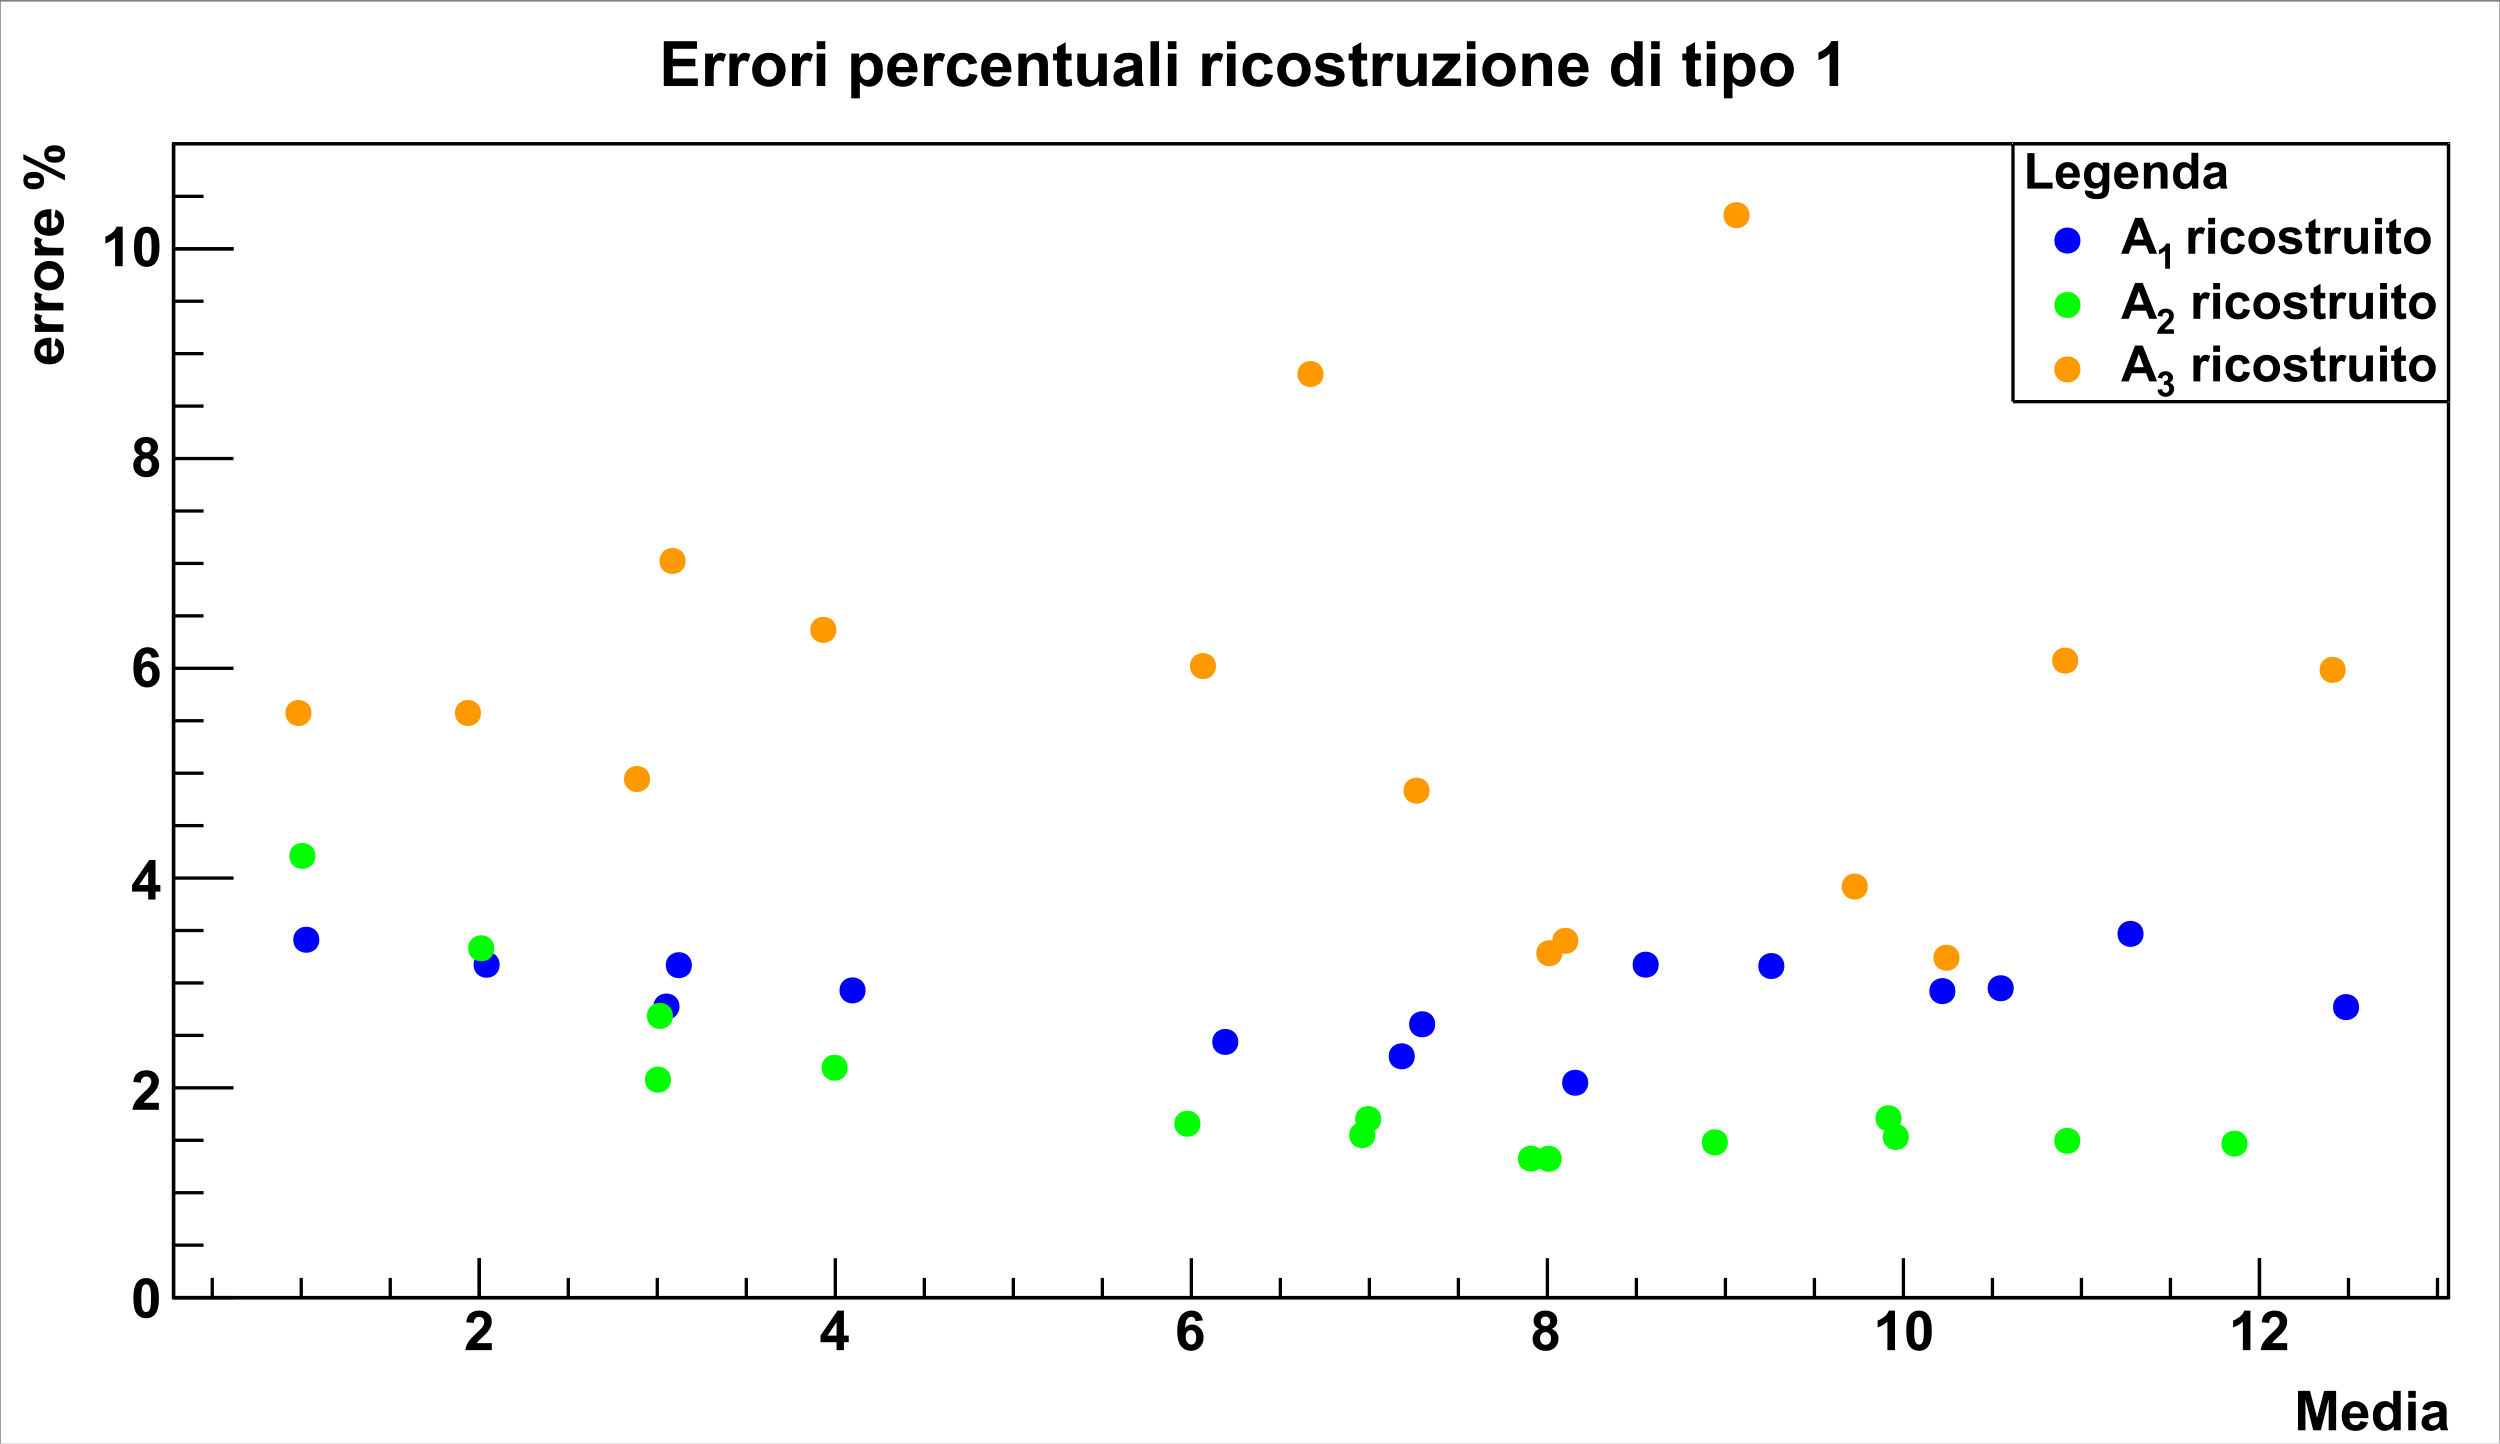 <?xml version="1.0" encoding="UTF-8" standalone="no"?>
<!-- Created with Inkscape (http://www.inkscape.org/) -->

<svg
   version="1.1"
   id="svg1"
   width="756.439"
   height="436.808"
   viewBox="0 0 756.439 436.808"
   sodipodi:docname="2c_multigr_final.svg"
   inkscape:version="1.3.2 (091e20e, 2023-11-25, custom)"
   xmlns:inkscape="http://www.inkscape.org/namespaces/inkscape"
   xmlns:sodipodi="http://sodipodi.sourceforge.net/DTD/sodipodi-0.dtd"
   xmlns="http://www.w3.org/2000/svg"
   xmlns:svg="http://www.w3.org/2000/svg">
  <rect x="0" y="0" width="756.439" height="436.808" fill="#808080" stroke="none"/>
  <defs
     id="defs1">
    <clipPath
       clipPathUnits="userSpaceOnUse"
       id="clipPath1">
      <path
         d="M 340,26.667 H 1715.596 V 674.131 H 340 Z"
         id="path1" />
    </clipPath>
    <clipPath
       clipPathUnits="userSpaceOnUse"
       id="clipPath37">
      <path
         d="M 0,0 H 566.929 V 327.206 H 0 Z"
         transform="matrix(1,0,0,-1,-105.092,21.018)"
         id="path37" />
    </clipPath>
    <clipPath
       clipPathUnits="userSpaceOnUse"
       id="clipPath39">
      <path
         d="M 0,0 H 566.929 V 327.206 H 0 Z"
         transform="matrix(1,0,0,-1,-185.757,21.018)"
         id="path39" />
    </clipPath>
    <clipPath
       clipPathUnits="userSpaceOnUse"
       id="clipPath41">
      <path
         d="M 0,0 H 566.929 V 327.206 H 0 Z"
         transform="matrix(1,0,0,-1,-266.423,21.018)"
         id="path41" />
    </clipPath>
    <clipPath
       clipPathUnits="userSpaceOnUse"
       id="clipPath43">
      <path
         d="M 0,0 H 566.929 V 327.206 H 0 Z"
         transform="matrix(1,0,0,-1,-347.088,21.018)"
         id="path43" />
    </clipPath>
    <clipPath
       clipPathUnits="userSpaceOnUse"
       id="clipPath45">
      <path
         d="M 0,0 H 566.929 V 327.206 H 0 Z"
         transform="matrix(1,0,0,-1,-424.913,21.018)"
         id="path45" />
    </clipPath>
    <clipPath
       clipPathUnits="userSpaceOnUse"
       id="clipPath47">
      <path
         d="M 0,0 H 566.929 V 327.206 H 0 Z"
         transform="matrix(1,0,0,-1,-505.578,21.018)"
         id="path47" />
    </clipPath>
    <clipPath
       clipPathUnits="userSpaceOnUse"
       id="clipPath49">
      <path
         d="M 0,0 H 566.929 V 327.206 H 0 Z"
         transform="matrix(1,0,0,-1,-520.413,2.84)"
         id="path49" />
    </clipPath>
    <clipPath
       clipPathUnits="userSpaceOnUse"
       id="clipPath75">
      <path
         d="M 0,0 H 566.929 V 327.206 H 0 Z"
         transform="matrix(1,0,0,-1,-29.539,28.403)"
         id="path75" />
    </clipPath>
    <clipPath
       clipPathUnits="userSpaceOnUse"
       id="clipPath77">
      <path
         d="M 0,0 H 566.929 V 327.206 H 0 Z"
         transform="matrix(1,0,0,-1,-29.539,75.553)"
         id="path77" />
    </clipPath>
    <clipPath
       clipPathUnits="userSpaceOnUse"
       id="clipPath79">
      <path
         d="M 0,0 H 566.929 V 327.206 H 0 Z"
         transform="matrix(1,0,0,-1,-29.539,123.27)"
         id="path79" />
    </clipPath>
    <clipPath
       clipPathUnits="userSpaceOnUse"
       id="clipPath81">
      <path
         d="M 0,0 H 566.929 V 327.206 H 0 Z"
         transform="matrix(1,0,0,-1,-29.539,171.556)"
         id="path81" />
    </clipPath>
    <clipPath
       clipPathUnits="userSpaceOnUse"
       id="clipPath83">
      <path
         d="M 0,0 H 566.929 V 327.206 H 0 Z"
         transform="matrix(1,0,0,-1,-29.539,219.273)"
         id="path83" />
    </clipPath>
    <clipPath
       clipPathUnits="userSpaceOnUse"
       id="clipPath85">
      <path
         d="M 0,0 H 566.929 V 327.206 H 0 Z"
         transform="matrix(1,0,0,-1,-22.723,266.991)"
         id="path85" />
    </clipPath>
    <clipPath
       clipPathUnits="userSpaceOnUse"
       id="clipPath87">
      <path
         d="M 0,0 H 566.929 V 327.206 H 0 Z"
         transform="matrix(0,1,1,0,-244.334,-14.202)"
         id="path87" />
    </clipPath>
    <clipPath
       clipPathUnits="userSpaceOnUse"
       id="clipPath139">
      <path
         d="M 0,0 H 566.929 V 327.206 H 0 Z"
         transform="matrix(1,0,0,-1,-458.997,284.601)"
         id="path139" />
    </clipPath>
    <clipPath
       clipPathUnits="userSpaceOnUse"
       id="clipPath141">
      <path
         d="M 0,0 H 566.929 V 327.206 H 0 Z"
         transform="matrix(1,0,0,-1,-495.671,269.831)"
         id="path141" />
    </clipPath>
    <clipPath
       clipPathUnits="userSpaceOnUse"
       id="clipPath143">
      <path
         d="M 0,0 H 566.929 V 327.206 H 0 Z"
         transform="matrix(1,0,0,-1,-489.104,266.423)"
         id="path143" />
    </clipPath>
    <clipPath
       clipPathUnits="userSpaceOnUse"
       id="clipPath145">
      <path
         d="M 0,0 H 566.929 V 327.206 H 0 Z"
         transform="matrix(1,0,0,-1,-481.151,269.831)"
         id="path145" />
    </clipPath>
    <clipPath
       clipPathUnits="userSpaceOnUse"
       id="clipPath148">
      <path
         d="M 0,0 H 566.929 V 327.206 H 0 Z"
         transform="matrix(1,0,0,-1,-496.807,255.061)"
         id="path148" />
    </clipPath>
    <clipPath
       clipPathUnits="userSpaceOnUse"
       id="clipPath150">
      <path
         d="M 0,0 H 566.929 V 327.206 H 0 Z"
         transform="matrix(1,0,0,-1,-489.104,251.653)"
         id="path150" />
    </clipPath>
    <clipPath
       clipPathUnits="userSpaceOnUse"
       id="clipPath152">
      <path
         d="M 0,0 H 566.929 V 327.206 H 0 Z"
         transform="matrix(1,0,0,-1,-481.151,255.061)"
         id="path152" />
    </clipPath>
    <clipPath
       clipPathUnits="userSpaceOnUse"
       id="clipPath155">
      <path
         d="M 0,0 H 566.929 V 327.206 H 0 Z"
         transform="matrix(1,0,0,-1,-496.807,240.86)"
         id="path155" />
    </clipPath>
    <clipPath
       clipPathUnits="userSpaceOnUse"
       id="clipPath157">
      <path
         d="M 0,0 H 566.929 V 327.206 H 0 Z"
         transform="matrix(1,0,0,-1,-489.104,237.451)"
         id="path157" />
    </clipPath>
    <clipPath
       clipPathUnits="userSpaceOnUse"
       id="clipPath159">
      <path
         d="M 0,0 H 566.929 V 327.206 H 0 Z"
         transform="matrix(1,0,0,-1,-481.151,240.86)"
         id="path159" />
    </clipPath>
    <clipPath
       clipPathUnits="userSpaceOnUse"
       id="clipPath163">
      <path
         d="M 0,0 H 566.929 V 327.206 H 0 Z"
         transform="matrix(1,0,0,-1,-149.401,307.891)"
         id="path163" />
    </clipPath>
  </defs>
  <sodipodi:namedview
     id="namedview1"
     pagecolor="#ffffff"
     bordercolor="#000000"
     borderopacity="0.25"
     inkscape:showpageshadow="2"
     inkscape:pageopacity="0.0"
     inkscape:pagecheckerboard="0"
     inkscape:deskcolor="#d1d1d1"
     inkscape:zoom="2.1774399"
     inkscape:cx="671.88995"
     inkscape:cy="189.90191"
     inkscape:window-width="1280"
     inkscape:window-height="971"
     inkscape:window-x="1358"
     inkscape:window-y="-8"
     inkscape:window-maximized="1"
     inkscape:current-layer="g1">
    <inkscape:page
       x="0"
       y="0"
       inkscape:label="1"
       id="page1"
       width="756.439"
       height="436.808"
       margin="0"
       bleed="0" />
  </sodipodi:namedview>
  <g
     id="g1"
     inkscape:groupmode="layer"
     inkscape:label="1"
     clip-path="url(#clipPath1)"
     transform="translate(-339.733,-26.125)">
    <path
       id="path2"
       d="M 0,0 H 566.929 V 327.206 H 0 Z"
       style="fill:#ffffff;fill-opacity:1;fill-rule:evenodd;stroke:#ffffff;stroke-width:0.4;stroke-linecap:butt;stroke-linejoin:miter;stroke-miterlimit:10;stroke-dasharray:none;stroke-opacity:1"
       transform="matrix(1.333,0,0,-1.333,340,462.667)" />
    <path
       id="path3"
       d="m 39.197,32.948 h 516.371 v 261.878 H 39.197 Z"
       style="fill:#ffffff;fill-opacity:1;fill-rule:evenodd;stroke:#ffffff;stroke-width:0.4;stroke-linecap:butt;stroke-linejoin:miter;stroke-miterlimit:10;stroke-dasharray:none;stroke-opacity:1"
       transform="matrix(1.333,0,0,-1.333,340,462.667)" />
    <path
       id="path4"
       d="m 39.197,32.948 h 516.371 v 261.878 H 39.197 Z"
       style="fill:none;stroke:#000000;stroke-width:0.75;stroke-linecap:butt;stroke-linejoin:miter;stroke-miterlimit:10;stroke-dasharray:none;stroke-opacity:1"
       transform="matrix(1.333,0,0,-1.333,340,462.667)" />
    <path
       id="path5"
       d="m 39.197,32.948 h 516.371 v 261.878 H 39.197 Z"
       style="fill:#ffffff;fill-opacity:1;fill-rule:evenodd;stroke:#ffffff;stroke-width:0.4;stroke-linecap:butt;stroke-linejoin:miter;stroke-miterlimit:10;stroke-dasharray:none;stroke-opacity:1"
       transform="matrix(1.333,0,0,-1.333,340,462.667)" />
    <path
       id="path6"
       d="m 39.197,32.948 h 516.371 v 261.878 H 39.197 Z"
       style="fill:none;stroke:#000000;stroke-width:0.75;stroke-linecap:butt;stroke-linejoin:miter;stroke-miterlimit:10;stroke-dasharray:none;stroke-opacity:1"
       transform="matrix(1.333,0,0,-1.333,340,462.667)" />
    <path
       id="path7"
       d="M 39.197,32.948 H 555.568"
       style="fill:none;stroke:#000000;stroke-width:0.75;stroke-linecap:butt;stroke-linejoin:miter;stroke-miterlimit:10;stroke-dasharray:none;stroke-opacity:1"
       transform="matrix(1.333,0,0,-1.333,340,462.667)" />
    <path
       id="path8"
       d="M 108.589,41.889 V 32.948"
       style="fill:none;stroke:#000000;stroke-width:0.75;stroke-linecap:butt;stroke-linejoin:miter;stroke-miterlimit:10;stroke-dasharray:none;stroke-opacity:1"
       transform="matrix(1.333,0,0,-1.333,340,462.667)" />
    <path
       id="path9"
       d="M 128.793,37.418 V 32.948"
       style="fill:none;stroke:#000000;stroke-width:0.75;stroke-linecap:butt;stroke-linejoin:miter;stroke-miterlimit:10;stroke-dasharray:none;stroke-opacity:1"
       transform="matrix(1.333,0,0,-1.333,340,462.667)" />
    <path
       id="path10"
       d="M 148.997,37.418 V 32.948"
       style="fill:none;stroke:#000000;stroke-width:0.75;stroke-linecap:butt;stroke-linejoin:miter;stroke-miterlimit:10;stroke-dasharray:none;stroke-opacity:1"
       transform="matrix(1.333,0,0,-1.333,340,462.667)" />
    <path
       id="path11"
       d="M 169.201,37.418 V 32.948"
       style="fill:none;stroke:#000000;stroke-width:0.75;stroke-linecap:butt;stroke-linejoin:miter;stroke-miterlimit:10;stroke-dasharray:none;stroke-opacity:1"
       transform="matrix(1.333,0,0,-1.333,340,462.667)" />
    <path
       id="path12"
       d="M 189.405,41.889 V 32.948"
       style="fill:none;stroke:#000000;stroke-width:0.75;stroke-linecap:butt;stroke-linejoin:miter;stroke-miterlimit:10;stroke-dasharray:none;stroke-opacity:1"
       transform="matrix(1.333,0,0,-1.333,340,462.667)" />
    <path
       id="path13"
       d="M 209.609,37.418 V 32.948"
       style="fill:none;stroke:#000000;stroke-width:0.75;stroke-linecap:butt;stroke-linejoin:miter;stroke-miterlimit:10;stroke-dasharray:none;stroke-opacity:1"
       transform="matrix(1.333,0,0,-1.333,340,462.667)" />
    <path
       id="path14"
       d="M 229.813,37.418 V 32.948"
       style="fill:none;stroke:#000000;stroke-width:0.75;stroke-linecap:butt;stroke-linejoin:miter;stroke-miterlimit:10;stroke-dasharray:none;stroke-opacity:1"
       transform="matrix(1.333,0,0,-1.333,340,462.667)" />
    <path
       id="path15"
       d="M 250.017,37.418 V 32.948"
       style="fill:none;stroke:#000000;stroke-width:0.75;stroke-linecap:butt;stroke-linejoin:miter;stroke-miterlimit:10;stroke-dasharray:none;stroke-opacity:1"
       transform="matrix(1.333,0,0,-1.333,340,462.667)" />
    <path
       id="path16"
       d="M 270.221,41.889 V 32.948"
       style="fill:none;stroke:#000000;stroke-width:0.75;stroke-linecap:butt;stroke-linejoin:miter;stroke-miterlimit:10;stroke-dasharray:none;stroke-opacity:1"
       transform="matrix(1.333,0,0,-1.333,340,462.667)" />
    <path
       id="path17"
       d="M 290.425,37.418 V 32.948"
       style="fill:none;stroke:#000000;stroke-width:0.75;stroke-linecap:butt;stroke-linejoin:miter;stroke-miterlimit:10;stroke-dasharray:none;stroke-opacity:1"
       transform="matrix(1.333,0,0,-1.333,340,462.667)" />
    <path
       id="path18"
       d="M 310.629,37.418 V 32.948"
       style="fill:none;stroke:#000000;stroke-width:0.75;stroke-linecap:butt;stroke-linejoin:miter;stroke-miterlimit:10;stroke-dasharray:none;stroke-opacity:1"
       transform="matrix(1.333,0,0,-1.333,340,462.667)" />
    <path
       id="path19"
       d="M 330.833,37.418 V 32.948"
       style="fill:none;stroke:#000000;stroke-width:0.75;stroke-linecap:butt;stroke-linejoin:miter;stroke-miterlimit:10;stroke-dasharray:none;stroke-opacity:1"
       transform="matrix(1.333,0,0,-1.333,340,462.667)" />
    <path
       id="path20"
       d="M 351.037,41.889 V 32.948"
       style="fill:none;stroke:#000000;stroke-width:0.75;stroke-linecap:butt;stroke-linejoin:miter;stroke-miterlimit:10;stroke-dasharray:none;stroke-opacity:1"
       transform="matrix(1.333,0,0,-1.333,340,462.667)" />
    <path
       id="path21"
       d="M 371.241,37.418 V 32.948"
       style="fill:none;stroke:#000000;stroke-width:0.75;stroke-linecap:butt;stroke-linejoin:miter;stroke-miterlimit:10;stroke-dasharray:none;stroke-opacity:1"
       transform="matrix(1.333,0,0,-1.333,340,462.667)" />
    <path
       id="path22"
       d="M 391.446,37.418 V 32.948"
       style="fill:none;stroke:#000000;stroke-width:0.75;stroke-linecap:butt;stroke-linejoin:miter;stroke-miterlimit:10;stroke-dasharray:none;stroke-opacity:1"
       transform="matrix(1.333,0,0,-1.333,340,462.667)" />
    <path
       id="path23"
       d="M 411.65,37.418 V 32.948"
       style="fill:none;stroke:#000000;stroke-width:0.75;stroke-linecap:butt;stroke-linejoin:miter;stroke-miterlimit:10;stroke-dasharray:none;stroke-opacity:1"
       transform="matrix(1.333,0,0,-1.333,340,462.667)" />
    <path
       id="path24"
       d="M 431.854,41.889 V 32.948"
       style="fill:none;stroke:#000000;stroke-width:0.75;stroke-linecap:butt;stroke-linejoin:miter;stroke-miterlimit:10;stroke-dasharray:none;stroke-opacity:1"
       transform="matrix(1.333,0,0,-1.333,340,462.667)" />
    <path
       id="path25"
       d="M 452.058,37.418 V 32.948"
       style="fill:none;stroke:#000000;stroke-width:0.75;stroke-linecap:butt;stroke-linejoin:miter;stroke-miterlimit:10;stroke-dasharray:none;stroke-opacity:1"
       transform="matrix(1.333,0,0,-1.333,340,462.667)" />
    <path
       id="path26"
       d="M 472.262,37.418 V 32.948"
       style="fill:none;stroke:#000000;stroke-width:0.75;stroke-linecap:butt;stroke-linejoin:miter;stroke-miterlimit:10;stroke-dasharray:none;stroke-opacity:1"
       transform="matrix(1.333,0,0,-1.333,340,462.667)" />
    <path
       id="path27"
       d="M 492.466,37.418 V 32.948"
       style="fill:none;stroke:#000000;stroke-width:0.75;stroke-linecap:butt;stroke-linejoin:miter;stroke-miterlimit:10;stroke-dasharray:none;stroke-opacity:1"
       transform="matrix(1.333,0,0,-1.333,340,462.667)" />
    <path
       id="path28"
       d="M 512.67,41.889 V 32.948"
       style="fill:none;stroke:#000000;stroke-width:0.75;stroke-linecap:butt;stroke-linejoin:miter;stroke-miterlimit:10;stroke-dasharray:none;stroke-opacity:1"
       transform="matrix(1.333,0,0,-1.333,340,462.667)" />
    <path
       id="path29"
       d="M 108.589,41.889 V 32.948"
       style="fill:none;stroke:#000000;stroke-width:0.75;stroke-linecap:butt;stroke-linejoin:miter;stroke-miterlimit:10;stroke-dasharray:none;stroke-opacity:1"
       transform="matrix(1.333,0,0,-1.333,340,462.667)" />
    <path
       id="path30"
       d="M 88.385,37.418 V 32.948"
       style="fill:none;stroke:#000000;stroke-width:0.75;stroke-linecap:butt;stroke-linejoin:miter;stroke-miterlimit:10;stroke-dasharray:none;stroke-opacity:1"
       transform="matrix(1.333,0,0,-1.333,340,462.667)" />
    <path
       id="path31"
       d="M 68.18,37.418 V 32.948"
       style="fill:none;stroke:#000000;stroke-width:0.75;stroke-linecap:butt;stroke-linejoin:miter;stroke-miterlimit:10;stroke-dasharray:none;stroke-opacity:1"
       transform="matrix(1.333,0,0,-1.333,340,462.667)" />
    <path
       id="path32"
       d="M 47.976,37.418 V 32.948"
       style="fill:none;stroke:#000000;stroke-width:0.75;stroke-linecap:butt;stroke-linejoin:miter;stroke-miterlimit:10;stroke-dasharray:none;stroke-opacity:1"
       transform="matrix(1.333,0,0,-1.333,340,462.667)" />
    <path
       id="path33"
       d="M 512.67,41.889 V 32.948"
       style="fill:none;stroke:#000000;stroke-width:0.75;stroke-linecap:butt;stroke-linejoin:miter;stroke-miterlimit:10;stroke-dasharray:none;stroke-opacity:1"
       transform="matrix(1.333,0,0,-1.333,340,462.667)" />
    <path
       id="path34"
       d="M 532.874,37.418 V 32.948"
       style="fill:none;stroke:#000000;stroke-width:0.75;stroke-linecap:butt;stroke-linejoin:miter;stroke-miterlimit:10;stroke-dasharray:none;stroke-opacity:1"
       transform="matrix(1.333,0,0,-1.333,340,462.667)" />
    <path
       id="path35"
       d="M 553.078,37.418 V 32.948"
       style="fill:none;stroke:#000000;stroke-width:0.75;stroke-linecap:butt;stroke-linejoin:miter;stroke-miterlimit:10;stroke-dasharray:none;stroke-opacity:1"
       transform="matrix(1.333,0,0,-1.333,340,462.667)" />
    <path
       id="path36"
       d="M 6.315,-1.593 V 8.21875e-4 H 0.315 C 0.377,-0.6 0.567,-1.171 0.889,-1.71 1.218,-2.249 1.862,-2.964 2.823,-3.855 c 0.773,-0.718 1.245,-1.207 1.418,-1.465 0.234,-0.352 0.352,-0.697 0.352,-1.043 0,-0.381 -0.103,-0.674 -0.305,-0.879 -0.205,-0.211 -0.486,-0.316 -0.844,-0.316 -0.36,0 -0.645,0.111 -0.855,0.328 -0.211,0.211 -0.337,0.568 -0.375,1.066 L 0.514,-6.327 c 0.1,-0.943 0.416,-1.62 0.949,-2.027 0.539,-0.413 1.21,-0.621 2.016,-0.621 0.882,0 1.573,0.24 2.074,0.715 0.507,0.478 0.762,1.066 0.762,1.77 0,0.407 -0.076,0.794 -0.223,1.16 -0.141,0.36 -0.369,0.738 -0.68,1.137 -0.205,0.267 -0.58,0.65 -1.125,1.148 -0.539,0.492 -0.885,0.82 -1.031,0.984 -0.141,0.158 -0.255,0.313 -0.34,0.469 z m 0,0"
       style="fill:#000000;fill-opacity:1;fill-rule:nonzero;stroke:none"
       aria-label="2"
       transform="matrix(1.333,0,0,1.333,480.123,434.642)"
       clip-path="url(#clipPath37)" />
    <path
       id="path38"
       d="M 3.89,8.21875e-4 V -1.804 H 0.234 v -1.5 l 3.879,-5.672 h 1.441 v 5.672 h 1.102 v 1.5 H 5.555 V 8.21875e-4 Z m 0,-3.305 v -3.059 l -2.051,3.059 z m 0,0"
       style="fill:#000000;fill-opacity:1;fill-rule:nonzero;stroke:none"
       aria-label="4"
       transform="matrix(1.333,0,0,1.333,587.676,434.642)"
       clip-path="url(#clipPath39)" />
    <path
       id="path40"
       d="m 6.34,-6.749 -1.664,0.176 c -0.041,-0.334 -0.146,-0.586 -0.316,-0.75 -0.173,-0.164 -0.396,-0.246 -0.668,-0.246 -0.36,0 -0.665,0.164 -0.914,0.492 -0.252,0.322 -0.407,0.996 -0.469,2.027 0.422,-0.507 0.952,-0.762 1.594,-0.762 0.709,0 1.318,0.275 1.828,0.82 0.516,0.548 0.773,1.251 0.773,2.109 0,0.914 -0.27,1.649 -0.809,2.203 -0.539,0.557 -1.228,0.832 -2.062,0.832 -0.908,0 -1.652,-0.352 -2.238,-1.055 C 0.814,-1.605 0.527,-2.753 0.527,-4.347 c 0,-1.641 0.299,-2.818 0.902,-3.539 0.609,-0.727 1.397,-1.09 2.367,-1.09 0.68,0 1.242,0.193 1.688,0.574 0.445,0.375 0.729,0.926 0.855,1.652 z m -3.891,3.738 c 0,0.557 0.129,0.984 0.387,1.289 0.258,0.305 0.551,0.457 0.879,0.457 0.319,0 0.586,-0.123 0.797,-0.375 0.211,-0.249 0.316,-0.656 0.316,-1.219 0,-0.586 -0.117,-1.011 -0.352,-1.277 -0.229,-0.272 -0.51,-0.41 -0.844,-0.41 -0.328,0 -0.609,0.129 -0.844,0.387 -0.229,0.258 -0.34,0.642 -0.34,1.148 z m 0,0"
       style="fill:#000000;fill-opacity:1;fill-rule:nonzero;stroke:none"
       aria-label="6"
       transform="matrix(1.333,0,0,1.333,695.231,434.642)"
       clip-path="url(#clipPath41)" />
    <path
       id="path42"
       d="m 2.005,-4.827 c -0.445,-0.188 -0.771,-0.439 -0.973,-0.762 -0.205,-0.328 -0.305,-0.686 -0.305,-1.078 0,-0.671 0.234,-1.222 0.703,-1.652 0.469,-0.437 1.128,-0.656 1.98,-0.656 0.85,0 1.512,0.22 1.98,0.656 0.475,0.431 0.715,0.981 0.715,1.652 0,0.416 -0.111,0.782 -0.328,1.102 -0.22,0.322 -0.524,0.568 -0.914,0.738 0.498,0.205 0.879,0.498 1.137,0.879 0.258,0.384 0.387,0.826 0.387,1.324 0,0.82 -0.267,1.494 -0.797,2.016 -0.524,0.516 -1.225,0.773 -2.098,0.773 -0.814,0 -1.488,-0.214 -2.027,-0.645 C 0.824,-0.986 0.505,-1.678 0.505,-2.554 c 0,-0.483 0.12,-0.929 0.363,-1.336 C 1.108,-4.294 1.489,-4.608 2.005,-4.827 Z m 0.352,-1.723 c 0,0.346 0.094,0.615 0.281,0.809 0.193,0.188 0.451,0.281 0.773,0.281 0.328,0 0.589,-0.097 0.785,-0.293 0.193,-0.193 0.293,-0.463 0.293,-0.809 0,-0.319 -0.1,-0.574 -0.293,-0.762 -0.188,-0.193 -0.442,-0.293 -0.762,-0.293 -0.328,0 -0.592,0.1 -0.785,0.293 -0.196,0.196 -0.293,0.454 -0.293,0.773 z m -0.164,3.832 c 0,0.469 0.12,0.838 0.363,1.102 0.24,0.267 0.545,0.398 0.914,0.398 0.352,0 0.639,-0.123 0.867,-0.375 0.234,-0.258 0.352,-0.627 0.352,-1.113 0,-0.413 -0.117,-0.744 -0.352,-0.996 -0.234,-0.258 -0.533,-0.387 -0.891,-0.387 -0.422,0 -0.738,0.146 -0.949,0.434 -0.205,0.29 -0.305,0.604 -0.305,0.938 z m 0,0"
       style="fill:#000000;fill-opacity:1;fill-rule:nonzero;stroke:none"
       aria-label="8"
       transform="matrix(1.333,0,0,1.333,802.784,434.642)"
       clip-path="url(#clipPath43)" />
    <path
       id="path44"
       d="M 4.922,8.21875e-4 H 3.199 V -6.456 C 2.572,-5.87 1.834,-5.437 0.984,-5.155 V -6.714 C 1.436,-6.861 1.925,-7.139 2.449,-7.546 2.971,-7.95 3.331,-8.428 3.527,-8.976 H 4.922 Z M 10.383,-8.976 c 0.858,0 1.535,0.311 2.027,0.926 0.577,0.735 0.867,1.951 0.867,3.645 0,1.688 -0.293,2.903 -0.879,3.645 -0.486,0.609 -1.157,0.914 -2.016,0.914 -0.876,0 -1.579,-0.331 -2.109,-0.996 -0.533,-0.671 -0.797,-1.866 -0.797,-3.586 0,-1.679 0.293,-2.889 0.879,-3.633 0.483,-0.609 1.16,-0.914 2.027,-0.914 z m 0,1.418 c -0.211,0 -0.398,0.067 -0.562,0.199 -0.164,0.135 -0.29,0.372 -0.375,0.715 -0.117,0.439 -0.176,1.184 -0.176,2.238 0,1.049 0.05,1.767 0.152,2.156 0.108,0.393 0.24,0.653 0.398,0.785 0.164,0.135 0.352,0.199 0.562,0.199 0.202,0 0.387,-0.064 0.551,-0.199 0.164,-0.132 0.287,-0.369 0.375,-0.715 0.117,-0.437 0.176,-1.178 0.176,-2.227 0,-1.055 -0.056,-1.775 -0.164,-2.168 -0.103,-0.39 -0.234,-0.65 -0.398,-0.785 -0.158,-0.132 -0.337,-0.199 -0.539,-0.199 z m 0,0"
       style="fill:#000000;fill-opacity:1;fill-rule:nonzero;stroke:none"
       aria-label="10"
       transform="matrix(1.333,0,0,1.333,906.551,434.642)"
       clip-path="url(#clipPath45)" />
    <path
       id="path46"
       d="M 4.923,8.21875e-4 H 3.2 V -6.456 C 2.573,-5.87 1.835,-5.437 0.985,-5.155 V -6.714 C 1.437,-6.861 1.926,-7.139 2.45,-7.546 2.972,-7.95 3.332,-8.428 3.528,-8.976 H 4.923 Z M 13.264,-1.593 V 8.21875e-4 H 7.264 C 7.325,-0.6 7.516,-1.171 7.838,-1.71 c 0.328,-0.539 0.973,-1.254 1.934,-2.145 0.773,-0.718 1.245,-1.207 1.418,-1.465 0.234,-0.352 0.352,-0.697 0.352,-1.043 0,-0.381 -0.103,-0.674 -0.305,-0.879 -0.205,-0.211 -0.486,-0.316 -0.844,-0.316 -0.36,0 -0.645,0.111 -0.855,0.328 -0.211,0.211 -0.337,0.568 -0.375,1.066 L 7.463,-6.327 c 0.1,-0.943 0.416,-1.62 0.949,-2.027 0.539,-0.413 1.21,-0.621 2.016,-0.621 0.882,0 1.573,0.24 2.074,0.715 0.507,0.478 0.762,1.066 0.762,1.77 0,0.407 -0.076,0.794 -0.223,1.16 -0.141,0.36 -0.369,0.738 -0.68,1.137 -0.205,0.267 -0.58,0.65 -1.125,1.148 -0.539,0.492 -0.885,0.82 -1.031,0.984 -0.141,0.158 -0.255,0.313 -0.34,0.469 z m 0,0"
       style="fill:#000000;fill-opacity:1;fill-rule:nonzero;stroke:none"
       aria-label="12"
       transform="matrix(1.333,0,0,1.333,1014.104,434.642)"
       clip-path="url(#clipPath47)" />
    <path
       id="path48"
       d="M 0.878,0.001 V -8.94 H 3.585 l 1.629,6.094 1.594,-6.094 h 2.719 v 8.941 h -1.688 V -7.042 L 6.069,0.001 H 4.335 L 2.565,-7.042 V 0.001 Z M 15.063,-2.061 l 1.699,0.293 c -0.22,0.627 -0.568,1.102 -1.043,1.43 -0.469,0.322 -1.061,0.48 -1.77,0.48 -1.125,0 -1.963,-0.366 -2.508,-1.102 -0.422,-0.586 -0.633,-1.327 -0.633,-2.227 0,-1.078 0.275,-1.916 0.832,-2.52 0.562,-0.609 1.271,-0.914 2.133,-0.914 0.967,0 1.729,0.322 2.285,0.961 0.554,0.633 0.82,1.605 0.797,2.918 h -4.289 c 0.006,0.51 0.144,0.902 0.41,1.184 0.264,0.281 0.592,0.422 0.984,0.422 0.272,0 0.498,-0.07 0.68,-0.211 0.188,-0.146 0.328,-0.387 0.422,-0.715 z m 0.094,-1.734 c -0.018,-0.492 -0.146,-0.867 -0.387,-1.125 -0.243,-0.258 -0.539,-0.387 -0.891,-0.387 -0.375,0 -0.686,0.138 -0.926,0.41 -0.243,0.267 -0.363,0.633 -0.363,1.102 z m 9.035,3.797 H 22.61 v -0.949 c -0.267,0.369 -0.58,0.642 -0.938,0.82 -0.36,0.179 -0.724,0.27 -1.09,0.27 -0.744,0 -1.38,-0.296 -1.91,-0.891 -0.533,-0.601 -0.797,-1.436 -0.797,-2.508 0,-1.102 0.258,-1.937 0.773,-2.508 0.516,-0.568 1.166,-0.855 1.957,-0.855 0.727,0 1.351,0.302 1.875,0.902 v -3.223 h 1.711 z M 19.622,-3.374 c 0,0.688 0.097,1.189 0.293,1.5 0.272,0.445 0.656,0.668 1.148,0.668 0.398,0 0.732,-0.167 1.008,-0.504 0.281,-0.334 0.422,-0.835 0.422,-1.5 0,-0.75 -0.138,-1.283 -0.41,-1.605 -0.267,-0.328 -0.609,-0.492 -1.031,-0.492 -0.407,0 -0.747,0.161 -1.02,0.48 -0.275,0.322 -0.41,0.806 -0.41,1.453 z m 6.275,-3.984 v -1.582 h 1.711 v 1.582 z m 0,7.359 V -6.479 h 1.711 v 6.48 z m 4.752,-4.5 -1.559,-0.281 c 0.17,-0.624 0.472,-1.084 0.902,-1.383 0.428,-0.305 1.066,-0.457 1.91,-0.457 0.756,0 1.324,0.091 1.699,0.27 0.375,0.182 0.636,0.41 0.785,0.691 0.155,0.275 0.234,0.785 0.234,1.535 l -0.012,1.992 c 0,0.571 0.026,0.993 0.082,1.266 0.053,0.267 0.155,0.557 0.305,0.867 H 33.298 c -0.041,-0.117 -0.094,-0.284 -0.164,-0.504 -0.023,-0.1 -0.044,-0.167 -0.059,-0.199 -0.29,0.281 -0.604,0.492 -0.938,0.633 -0.337,0.141 -0.691,0.211 -1.066,0.211 -0.674,0 -1.201,-0.179 -1.582,-0.539 -0.384,-0.357 -0.574,-0.814 -0.574,-1.371 0,-0.366 0.085,-0.691 0.258,-0.973 0.179,-0.287 0.425,-0.507 0.738,-0.656 0.311,-0.155 0.765,-0.293 1.359,-0.41 0.803,-0.146 1.362,-0.287 1.676,-0.422 v -0.164 c 0,-0.328 -0.082,-0.562 -0.246,-0.703 -0.164,-0.141 -0.475,-0.211 -0.926,-0.211 -0.305,0 -0.545,0.059 -0.715,0.176 -0.173,0.117 -0.311,0.328 -0.41,0.633 z m 2.297,1.395 c -0.229,0.07 -0.58,0.158 -1.055,0.258 -0.469,0.103 -0.779,0.199 -0.926,0.293 -0.229,0.164 -0.34,0.369 -0.34,0.609 0,0.243 0.088,0.451 0.27,0.621 0.179,0.173 0.404,0.258 0.68,0.258 0.311,0 0.609,-0.1 0.891,-0.305 0.202,-0.146 0.34,-0.334 0.41,-0.562 0.047,-0.146 0.07,-0.425 0.07,-0.832 z m 0,0"
       style="fill:#000000;fill-opacity:1;fill-rule:nonzero;stroke:none"
       aria-label=" Media"
       transform="matrix(1.333,0,0,1.333,1033.884,458.88)"
       clip-path="url(#clipPath49)" />
    <path
       id="path50"
       d="M 39.197,32.948 V 294.826"
       style="fill:none;stroke:#000000;stroke-width:0.75;stroke-linecap:butt;stroke-linejoin:miter;stroke-miterlimit:10;stroke-dasharray:none;stroke-opacity:1"
       transform="matrix(1.333,0,0,-1.333,340,462.667)" />
    <path
       id="path51"
       d="M 52.809,32.948 H 39.197"
       style="fill:none;stroke:#000000;stroke-width:0.75;stroke-linecap:butt;stroke-linejoin:miter;stroke-miterlimit:10;stroke-dasharray:none;stroke-opacity:1"
       transform="matrix(1.333,0,0,-1.333,340,462.667)" />
    <path
       id="path52"
       d="M 46.003,44.851 H 39.197"
       style="fill:none;stroke:#000000;stroke-width:0.75;stroke-linecap:butt;stroke-linejoin:miter;stroke-miterlimit:10;stroke-dasharray:none;stroke-opacity:1"
       transform="matrix(1.333,0,0,-1.333,340,462.667)" />
    <path
       id="path53"
       d="M 46.003,56.755 H 39.197"
       style="fill:none;stroke:#000000;stroke-width:0.75;stroke-linecap:butt;stroke-linejoin:miter;stroke-miterlimit:10;stroke-dasharray:none;stroke-opacity:1"
       transform="matrix(1.333,0,0,-1.333,340,462.667)" />
    <path
       id="path54"
       d="M 46.003,68.658 H 39.197"
       style="fill:none;stroke:#000000;stroke-width:0.75;stroke-linecap:butt;stroke-linejoin:miter;stroke-miterlimit:10;stroke-dasharray:none;stroke-opacity:1"
       transform="matrix(1.333,0,0,-1.333,340,462.667)" />
    <path
       id="path55"
       d="M 52.809,80.562 H 39.197"
       style="fill:none;stroke:#000000;stroke-width:0.75;stroke-linecap:butt;stroke-linejoin:miter;stroke-miterlimit:10;stroke-dasharray:none;stroke-opacity:1"
       transform="matrix(1.333,0,0,-1.333,340,462.667)" />
    <path
       id="path56"
       d="M 46.003,92.466 H 39.197"
       style="fill:none;stroke:#000000;stroke-width:0.75;stroke-linecap:butt;stroke-linejoin:miter;stroke-miterlimit:10;stroke-dasharray:none;stroke-opacity:1"
       transform="matrix(1.333,0,0,-1.333,340,462.667)" />
    <path
       id="path57"
       d="M 46.003,104.369 H 39.197"
       style="fill:none;stroke:#000000;stroke-width:0.75;stroke-linecap:butt;stroke-linejoin:miter;stroke-miterlimit:10;stroke-dasharray:none;stroke-opacity:1"
       transform="matrix(1.333,0,0,-1.333,340,462.667)" />
    <path
       id="path58"
       d="M 46.003,116.273 H 39.197"
       style="fill:none;stroke:#000000;stroke-width:0.75;stroke-linecap:butt;stroke-linejoin:miter;stroke-miterlimit:10;stroke-dasharray:none;stroke-opacity:1"
       transform="matrix(1.333,0,0,-1.333,340,462.667)" />
    <path
       id="path59"
       d="M 52.809,128.176 H 39.197"
       style="fill:none;stroke:#000000;stroke-width:0.75;stroke-linecap:butt;stroke-linejoin:miter;stroke-miterlimit:10;stroke-dasharray:none;stroke-opacity:1"
       transform="matrix(1.333,0,0,-1.333,340,462.667)" />
    <path
       id="path60"
       d="M 46.003,140.08 H 39.197"
       style="fill:none;stroke:#000000;stroke-width:0.75;stroke-linecap:butt;stroke-linejoin:miter;stroke-miterlimit:10;stroke-dasharray:none;stroke-opacity:1"
       transform="matrix(1.333,0,0,-1.333,340,462.667)" />
    <path
       id="path61"
       d="M 46.003,151.983 H 39.197"
       style="fill:none;stroke:#000000;stroke-width:0.75;stroke-linecap:butt;stroke-linejoin:miter;stroke-miterlimit:10;stroke-dasharray:none;stroke-opacity:1"
       transform="matrix(1.333,0,0,-1.333,340,462.667)" />
    <path
       id="path62"
       d="M 46.003,163.887 H 39.197"
       style="fill:none;stroke:#000000;stroke-width:0.75;stroke-linecap:butt;stroke-linejoin:miter;stroke-miterlimit:10;stroke-dasharray:none;stroke-opacity:1"
       transform="matrix(1.333,0,0,-1.333,340,462.667)" />
    <path
       id="path63"
       d="M 52.809,175.79 H 39.197"
       style="fill:none;stroke:#000000;stroke-width:0.75;stroke-linecap:butt;stroke-linejoin:miter;stroke-miterlimit:10;stroke-dasharray:none;stroke-opacity:1"
       transform="matrix(1.333,0,0,-1.333,340,462.667)" />
    <path
       id="path64"
       d="M 46.003,187.694 H 39.197"
       style="fill:none;stroke:#000000;stroke-width:0.75;stroke-linecap:butt;stroke-linejoin:miter;stroke-miterlimit:10;stroke-dasharray:none;stroke-opacity:1"
       transform="matrix(1.333,0,0,-1.333,340,462.667)" />
    <path
       id="path65"
       d="M 46.003,199.597 H 39.197"
       style="fill:none;stroke:#000000;stroke-width:0.75;stroke-linecap:butt;stroke-linejoin:miter;stroke-miterlimit:10;stroke-dasharray:none;stroke-opacity:1"
       transform="matrix(1.333,0,0,-1.333,340,462.667)" />
    <path
       id="path66"
       d="M 46.003,211.501 H 39.197"
       style="fill:none;stroke:#000000;stroke-width:0.75;stroke-linecap:butt;stroke-linejoin:miter;stroke-miterlimit:10;stroke-dasharray:none;stroke-opacity:1"
       transform="matrix(1.333,0,0,-1.333,340,462.667)" />
    <path
       id="path67"
       d="M 52.809,223.405 H 39.197"
       style="fill:none;stroke:#000000;stroke-width:0.75;stroke-linecap:butt;stroke-linejoin:miter;stroke-miterlimit:10;stroke-dasharray:none;stroke-opacity:1"
       transform="matrix(1.333,0,0,-1.333,340,462.667)" />
    <path
       id="path68"
       d="M 46.003,235.308 H 39.197"
       style="fill:none;stroke:#000000;stroke-width:0.75;stroke-linecap:butt;stroke-linejoin:miter;stroke-miterlimit:10;stroke-dasharray:none;stroke-opacity:1"
       transform="matrix(1.333,0,0,-1.333,340,462.667)" />
    <path
       id="path69"
       d="M 46.003,247.212 H 39.197"
       style="fill:none;stroke:#000000;stroke-width:0.75;stroke-linecap:butt;stroke-linejoin:miter;stroke-miterlimit:10;stroke-dasharray:none;stroke-opacity:1"
       transform="matrix(1.333,0,0,-1.333,340,462.667)" />
    <path
       id="path70"
       d="M 46.003,259.115 H 39.197"
       style="fill:none;stroke:#000000;stroke-width:0.75;stroke-linecap:butt;stroke-linejoin:miter;stroke-miterlimit:10;stroke-dasharray:none;stroke-opacity:1"
       transform="matrix(1.333,0,0,-1.333,340,462.667)" />
    <path
       id="path71"
       d="M 52.809,271.019 H 39.197"
       style="fill:none;stroke:#000000;stroke-width:0.75;stroke-linecap:butt;stroke-linejoin:miter;stroke-miterlimit:10;stroke-dasharray:none;stroke-opacity:1"
       transform="matrix(1.333,0,0,-1.333,340,462.667)" />
    <path
       id="path72"
       d="M 52.809,271.019 H 39.197"
       style="fill:none;stroke:#000000;stroke-width:0.75;stroke-linecap:butt;stroke-linejoin:miter;stroke-miterlimit:10;stroke-dasharray:none;stroke-opacity:1"
       transform="matrix(1.333,0,0,-1.333,340,462.667)" />
    <path
       id="path73"
       d="M 46.003,282.922 H 39.197"
       style="fill:none;stroke:#000000;stroke-width:0.75;stroke-linecap:butt;stroke-linejoin:miter;stroke-miterlimit:10;stroke-dasharray:none;stroke-opacity:1"
       transform="matrix(1.333,0,0,-1.333,340,462.667)" />
    <path
       id="path74"
       d="m 3.434,-8.977 c 0.858,0 1.535,0.311 2.027,0.926 0.577,0.735 0.867,1.951 0.867,3.645 0,1.688 -0.293,2.903 -0.879,3.645 -0.486,0.609 -1.157,0.914 -2.016,0.914 -0.876,0 -1.579,-0.331 -2.109,-0.996 C 0.792,-1.515 0.528,-2.71 0.528,-4.43 c 0,-1.679 0.293,-2.889 0.879,-3.633 0.483,-0.609 1.16,-0.914 2.027,-0.914 z m 0,1.418 c -0.211,0 -0.398,0.067 -0.562,0.199 -0.164,0.135 -0.29,0.372 -0.375,0.715 -0.117,0.439 -0.176,1.184 -0.176,2.238 0,1.049 0.05,1.767 0.152,2.156 0.108,0.393 0.24,0.653 0.398,0.785 0.164,0.135 0.352,0.199 0.562,0.199 0.202,0 0.387,-0.064 0.551,-0.199 0.164,-0.132 0.287,-0.369 0.375,-0.715 0.117,-0.437 0.176,-1.178 0.176,-2.227 0,-1.055 -0.056,-1.775 -0.164,-2.168 C 4.269,-6.964 4.137,-7.225 3.973,-7.359 3.815,-7.491 3.636,-7.559 3.434,-7.559 Z m 0,0"
       style="fill:#000000;fill-opacity:1;fill-rule:nonzero;stroke:none"
       aria-label="0"
       transform="matrix(1.333,0,0,1.333,379.386,424.796)"
       clip-path="url(#clipPath75)" />
    <path
       id="path76"
       d="m 6.317,-1.595 v 1.594 H 0.317 C 0.379,-0.602 0.569,-1.173 0.891,-1.712 1.219,-2.251 1.864,-2.966 2.825,-3.856 3.598,-4.574 4.07,-5.064 4.243,-5.321 c 0.234,-0.352 0.352,-0.697 0.352,-1.043 0,-0.381 -0.103,-0.674 -0.305,-0.879 -0.205,-0.211 -0.486,-0.316 -0.844,-0.316 -0.36,0 -0.645,0.111 -0.855,0.328 -0.211,0.211 -0.337,0.568 -0.375,1.066 L 0.516,-6.329 c 0.1,-0.943 0.416,-1.62 0.949,-2.027 0.539,-0.413 1.21,-0.621 2.016,-0.621 0.882,0 1.573,0.24 2.074,0.715 0.507,0.478 0.762,1.066 0.762,1.77 0,0.407 -0.076,0.794 -0.223,1.16 -0.141,0.36 -0.369,0.738 -0.68,1.137 -0.205,0.267 -0.58,0.65 -1.125,1.148 -0.539,0.492 -0.885,0.82 -1.031,0.984 -0.141,0.158 -0.255,0.313 -0.34,0.469 z m 0,0"
       style="fill:#000000;fill-opacity:1;fill-rule:nonzero;stroke:none"
       aria-label="2"
       transform="matrix(1.333,0,0,1.333,379.386,361.93)"
       clip-path="url(#clipPath77)" />
    <path
       id="path78"
       d="M 3.891,4.6875e-4 V -1.804 H 0.235 v -1.5 l 3.879,-5.672 h 1.441 v 5.672 h 1.102 v 1.5 H 5.555 V 4.6875e-4 Z m 0,-3.305 v -3.059 l -2.051,3.059 z m 0,0"
       style="fill:#000000;fill-opacity:1;fill-rule:nonzero;stroke:none"
       aria-label="4"
       transform="matrix(1.333,0,0,1.333,379.386,298.307)"
       clip-path="url(#clipPath79)" />
    <path
       id="path80"
       d="m 6.34,-6.751 -1.664,0.176 c -0.041,-0.334 -0.146,-0.586 -0.316,-0.75 -0.173,-0.164 -0.396,-0.246 -0.668,-0.246 -0.36,0 -0.665,0.164 -0.914,0.492 -0.252,0.322 -0.407,0.996 -0.469,2.027 0.422,-0.507 0.952,-0.762 1.594,-0.762 0.709,0 1.318,0.275 1.828,0.82 0.516,0.548 0.773,1.251 0.773,2.109 0,0.914 -0.27,1.649 -0.809,2.203 -0.539,0.557 -1.228,0.832 -2.062,0.832 -0.908,0 -1.652,-0.352 -2.238,-1.055 C 0.815,-1.606 0.528,-2.755 0.528,-4.348 c 0,-1.641 0.299,-2.818 0.902,-3.539 0.609,-0.727 1.397,-1.09 2.367,-1.09 0.68,0 1.242,0.193 1.688,0.574 0.445,0.375 0.729,0.926 0.855,1.652 z m -3.891,3.738 c 0,0.557 0.129,0.984 0.387,1.289 0.258,0.305 0.551,0.457 0.879,0.457 0.319,0 0.586,-0.123 0.797,-0.375 0.211,-0.249 0.316,-0.656 0.316,-1.219 0,-0.586 -0.117,-1.011 -0.352,-1.277 -0.229,-0.272 -0.51,-0.41 -0.844,-0.41 -0.328,0 -0.609,0.129 -0.844,0.387 -0.229,0.258 -0.34,0.642 -0.34,1.148 z m 0,0"
       style="fill:#000000;fill-opacity:1;fill-rule:nonzero;stroke:none"
       aria-label="6"
       transform="matrix(1.333,0,0,1.333,379.386,233.925)"
       clip-path="url(#clipPath81)" />
    <path
       id="path82"
       d="m 2.005,-4.828 c -0.445,-0.188 -0.771,-0.439 -0.973,-0.762 -0.205,-0.328 -0.305,-0.686 -0.305,-1.078 0,-0.671 0.234,-1.222 0.703,-1.652 0.469,-0.437 1.128,-0.656 1.98,-0.656 0.85,0 1.512,0.22 1.98,0.656 0.475,0.431 0.715,0.981 0.715,1.652 0,0.416 -0.111,0.782 -0.328,1.102 -0.22,0.322 -0.524,0.568 -0.914,0.738 0.498,0.205 0.879,0.498 1.137,0.879 0.258,0.384 0.387,0.826 0.387,1.324 0,0.82 -0.267,1.494 -0.797,2.016 -0.524,0.516 -1.225,0.773 -2.098,0.773 -0.814,0 -1.488,-0.214 -2.027,-0.645 C 0.824,-0.987 0.505,-1.678 0.505,-2.554 c 0,-0.483 0.12,-0.929 0.363,-1.336 0.24,-0.404 0.621,-0.718 1.137,-0.938 z m 0.352,-1.723 c 0,0.346 0.094,0.615 0.281,0.809 0.193,0.188 0.451,0.281 0.773,0.281 0.328,0 0.589,-0.097 0.785,-0.293 0.193,-0.193 0.293,-0.463 0.293,-0.809 0,-0.319 -0.1,-0.574 -0.293,-0.762 -0.188,-0.193 -0.442,-0.293 -0.762,-0.293 -0.328,0 -0.592,0.1 -0.785,0.293 -0.196,0.196 -0.293,0.454 -0.293,0.773 z m -0.164,3.832 c 0,0.469 0.12,0.838 0.363,1.102 0.24,0.267 0.545,0.398 0.914,0.398 0.352,0 0.639,-0.123 0.867,-0.375 0.234,-0.258 0.352,-0.627 0.352,-1.113 0,-0.413 -0.117,-0.744 -0.352,-0.996 -0.234,-0.258 -0.533,-0.387 -0.891,-0.387 -0.422,0 -0.738,0.146 -0.949,0.434 -0.205,0.29 -0.305,0.604 -0.305,0.938 z m 0,0"
       style="fill:#000000;fill-opacity:1;fill-rule:nonzero;stroke:none"
       aria-label="8"
       transform="matrix(1.333,0,0,1.333,379.386,170.303)"
       clip-path="url(#clipPath83)" />
    <path
       id="path84"
       d="M 4.922,-2.109375e-4 H 3.199 V -6.457 C 2.572,-5.871 1.834,-5.438 0.984,-5.156 V -6.715 C 1.436,-6.862 1.925,-7.14 2.449,-7.547 2.971,-7.951 3.331,-8.429 3.527,-8.977 H 4.922 Z M 10.383,-8.977 c 0.858,0 1.535,0.311 2.027,0.926 0.577,0.735 0.867,1.951 0.867,3.645 0,1.688 -0.293,2.903 -0.879,3.645 -0.486,0.609 -1.157,0.914 -2.016,0.914 -0.876,0 -1.579,-0.331 -2.109,-0.996 -0.533,-0.671 -0.797,-1.866 -0.797,-3.586 0,-1.679 0.293,-2.889 0.879,-3.633 0.483,-0.609 1.16,-0.914 2.027,-0.914 z m 0,1.418 c -0.211,0 -0.398,0.067 -0.563,0.199 -0.164,0.135 -0.29,0.372 -0.375,0.715 -0.117,0.439 -0.176,1.184 -0.176,2.238 0,1.049 0.05,1.767 0.152,2.156 0.108,0.393 0.24,0.653 0.398,0.785 0.164,0.135 0.352,0.199 0.563,0.199 0.202,0 0.387,-0.064 0.551,-0.199 0.164,-0.132 0.287,-0.369 0.375,-0.715 0.117,-0.437 0.176,-1.178 0.176,-2.227 0,-1.055 -0.056,-1.775 -0.164,-2.168 -0.103,-0.39 -0.234,-0.65 -0.398,-0.785 -0.158,-0.132 -0.337,-0.199 -0.539,-0.199 z m 0,0"
       style="fill:#000000;fill-opacity:1;fill-rule:nonzero;stroke:none"
       aria-label="10"
       transform="matrix(1.333,0,0,1.333,370.297,106.679)"
       clip-path="url(#clipPath85)" />
    <path
       id="path86"
       d="m 4.651,-2.064 1.699,0.293 c -0.22,0.627 -0.568,1.102 -1.043,1.43 -0.469,0.322 -1.061,0.48 -1.77,0.48 -1.125,0 -1.963,-0.366 -2.508,-1.102 C 0.608,-1.548 0.397,-2.289 0.397,-3.189 c 0,-1.078 0.275,-1.916 0.832,-2.52 0.562,-0.609 1.271,-0.914 2.133,-0.914 0.967,0 1.729,0.322 2.285,0.961 0.554,0.633 0.82,1.605 0.797,2.918 H 2.155 c 0.006,0.51 0.144,0.902 0.41,1.184 0.264,0.281 0.592,0.422 0.984,0.422 0.272,0 0.498,-0.07 0.68,-0.211 0.188,-0.146 0.328,-0.387 0.422,-0.715 z m 0.094,-1.734 c -0.018,-0.492 -0.146,-0.867 -0.387,-1.125 -0.243,-0.258 -0.539,-0.387 -0.891,-0.387 -0.375,0 -0.686,0.138 -0.926,0.41 -0.243,0.267 -0.363,0.633 -0.363,1.102 z m 4.746,3.797 H 7.768 V -6.482 h 1.594 v 0.926 c 0.272,-0.437 0.519,-0.721 0.738,-0.855 0.217,-0.141 0.463,-0.211 0.738,-0.211 0.39,0 0.765,0.105 1.125,0.316 l -0.527,1.5 c -0.29,-0.188 -0.56,-0.281 -0.809,-0.281 -0.234,0 -0.439,0.067 -0.609,0.199 -0.164,0.135 -0.293,0.372 -0.387,0.715 -0.094,0.346 -0.141,1.066 -0.141,2.168 z m 4.863,0 H 12.632 V -6.482 h 1.594 v 0.926 c 0.272,-0.437 0.519,-0.721 0.738,-0.855 0.217,-0.141 0.463,-0.211 0.738,-0.211 0.39,0 0.765,0.105 1.125,0.316 l -0.527,1.5 c -0.29,-0.188 -0.56,-0.281 -0.809,-0.281 -0.234,0 -0.439,0.067 -0.609,0.199 -0.164,0.135 -0.293,0.372 -0.387,0.715 -0.094,0.346 -0.141,1.066 -0.141,2.168 z m 2.821,-3.328 c 0,-0.568 0.141,-1.119 0.422,-1.652 0.281,-0.53 0.674,-0.938 1.184,-1.219 0.516,-0.281 1.09,-0.422 1.723,-0.422 0.984,0 1.787,0.322 2.414,0.961 0.624,0.633 0.938,1.436 0.938,2.402 0,0.979 -0.316,1.79 -0.949,2.438 -0.633,0.642 -1.43,0.961 -2.391,0.961 -0.595,0 -1.16,-0.135 -1.699,-0.398 -0.533,-0.264 -0.938,-0.656 -1.219,-1.172 -0.281,-0.521 -0.422,-1.154 -0.422,-1.898 z m 1.758,0.094 c 0,0.642 0.152,1.134 0.457,1.477 0.305,0.337 0.68,0.504 1.125,0.504 0.445,0 0.82,-0.167 1.125,-0.504 0.305,-0.343 0.457,-0.838 0.457,-1.488 0,-0.639 -0.152,-1.128 -0.457,-1.465 -0.305,-0.343 -0.68,-0.516 -1.125,-0.516 -0.445,0 -0.82,0.173 -1.125,0.516 -0.305,0.337 -0.457,0.829 -0.457,1.477 z m 7.916,3.234 H 25.127 V -6.482 h 1.594 v 0.926 c 0.272,-0.437 0.519,-0.721 0.738,-0.855 0.217,-0.141 0.463,-0.211 0.738,-0.211 0.39,0 0.765,0.105 1.125,0.316 l -0.527,1.5 c -0.29,-0.188 -0.56,-0.281 -0.809,-0.281 -0.234,0 -0.439,0.067 -0.609,0.199 -0.164,0.135 -0.293,0.372 -0.387,0.715 -0.094,0.346 -0.141,1.066 -0.141,2.168 z m 6.973,-2.063 1.699,0.293 c -0.22,0.627 -0.568,1.102 -1.043,1.43 -0.469,0.322 -1.061,0.48 -1.77,0.48 -1.125,0 -1.963,-0.366 -2.508,-1.102 -0.422,-0.586 -0.633,-1.327 -0.633,-2.227 0,-1.078 0.275,-1.916 0.832,-2.52 0.562,-0.609 1.271,-0.914 2.133,-0.914 0.967,0 1.729,0.322 2.285,0.961 0.554,0.633 0.82,1.605 0.797,2.918 h -4.289 c 0.006,0.51 0.144,0.902 0.41,1.184 0.264,0.281 0.592,0.422 0.984,0.422 0.272,0 0.498,-0.07 0.68,-0.211 0.188,-0.146 0.328,-0.387 0.422,-0.715 z m 0.094,-1.734 c -0.018,-0.492 -0.146,-0.867 -0.387,-1.125 -0.243,-0.258 -0.539,-0.387 -0.891,-0.387 -0.375,0 -0.686,0.138 -0.926,0.41 -0.243,0.267 -0.363,0.633 -0.363,1.102 z m 6.214,-2.941 c 0,-0.797 0.176,-1.386 0.527,-1.77 0.352,-0.39 0.826,-0.586 1.43,-0.586 0.624,0 1.113,0.193 1.465,0.574 0.352,0.384 0.527,0.979 0.527,1.781 0,0.806 -0.176,1.403 -0.527,1.793 -0.352,0.384 -0.829,0.574 -1.43,0.574 -0.627,0 -1.113,-0.19 -1.465,-0.574 -0.352,-0.39 -0.527,-0.987 -0.527,-1.793 z m 1.336,-0.012 c 0,0.586 0.064,0.979 0.199,1.172 0.108,0.149 0.249,0.223 0.422,0.223 0.188,0 0.331,-0.073 0.434,-0.223 0.132,-0.193 0.199,-0.586 0.199,-1.172 0,-0.577 -0.067,-0.964 -0.199,-1.16 -0.103,-0.146 -0.246,-0.223 -0.434,-0.223 -0.173,0 -0.313,0.07 -0.422,0.211 -0.135,0.205 -0.199,0.595 -0.199,1.172 z m 1.934,7.09 h -1.266 l 4.758,-9.434 h 1.23 z m 2.766,-2.344 c 0,-0.803 0.176,-1.397 0.527,-1.781 0.352,-0.39 0.832,-0.586 1.441,-0.586 0.615,0 1.102,0.196 1.453,0.586 0.352,0.384 0.527,0.979 0.527,1.781 0,0.806 -0.176,1.403 -0.527,1.793 -0.352,0.381 -0.829,0.574 -1.43,0.574 -0.627,0 -1.113,-0.193 -1.465,-0.574 -0.352,-0.39 -0.527,-0.987 -0.527,-1.793 z m 1.336,-0.012 c 0,0.586 0.064,0.979 0.199,1.172 0.1,0.149 0.24,0.223 0.422,0.223 0.188,0 0.328,-0.073 0.422,-0.223 0.132,-0.193 0.199,-0.586 0.199,-1.172 0,-0.577 -0.064,-0.967 -0.188,-1.172 -0.103,-0.141 -0.246,-0.211 -0.434,-0.211 -0.182,0 -0.322,0.07 -0.422,0.211 -0.135,0.205 -0.199,0.595 -0.199,1.172 z m 0,0"
       style="fill:#000000;fill-opacity:1;fill-rule:nonzero;stroke:none"
       aria-label=" errore %"
       transform="matrix(0,-1.333,1.333,0,358.935,136.888)"
       clip-path="url(#clipPath87)" />
    <path
       id="path88"
       d="m 66.368,114.177 c 0,3.939 5.908,3.939 5.908,0 0,-3.938 -5.908,-3.938 -5.908,0 z"
       style="fill:#0000ff;fill-opacity:1;fill-rule:nonzero;stroke:none"
       transform="matrix(1.333,0,0,-1.333,340,462.667)" />
    <path
       id="path89"
       d="m 107.298,108.505 c 0,3.938 5.908,3.938 5.908,0 0,-3.939 -5.908,-3.939 -5.908,0 z"
       style="fill:#0000ff;fill-opacity:1;fill-rule:nonzero;stroke:none"
       transform="matrix(1.333,0,0,-1.333,340,462.667)" />
    <path
       id="path90"
       d="m 148.125,99.016 c 0,3.938 5.908,3.938 5.908,0 0,-3.939 -5.908,-3.939 -5.908,0 z"
       style="fill:#0000ff;fill-opacity:1;fill-rule:nonzero;stroke:none"
       transform="matrix(1.333,0,0,-1.333,340,462.667)" />
    <path
       id="path91"
       d="m 150.933,108.4 c 0,3.939 5.908,3.939 5.908,0 0,-3.938 -5.908,-3.938 -5.908,0 z"
       style="fill:#0000ff;fill-opacity:1;fill-rule:nonzero;stroke:none"
       transform="matrix(1.333,0,0,-1.333,340,462.667)" />
    <path
       id="path92"
       d="m 190.362,102.68 c 0,3.938 5.908,3.938 5.908,0 0,-3.939 -5.908,-3.939 -5.908,0 z"
       style="fill:#0000ff;fill-opacity:1;fill-rule:nonzero;stroke:none"
       transform="matrix(1.333,0,0,-1.333,340,462.667)" />
    <path
       id="path93"
       d="m 274.969,90.983 c 0,3.939 5.908,3.939 5.908,0 0,-3.938 -5.908,-3.938 -5.908,0 z"
       style="fill:#0000ff;fill-opacity:1;fill-rule:nonzero;stroke:none"
       transform="matrix(1.333,0,0,-1.333,340,462.667)" />
    <path
       id="path94"
       d="m 315.023,87.721 c 0,3.939 5.908,3.939 5.908,0 0,-3.939 -5.908,-3.939 -5.908,0 z"
       style="fill:#0000ff;fill-opacity:1;fill-rule:nonzero;stroke:none"
       transform="matrix(1.333,0,0,-1.333,340,462.667)" />
    <path
       id="path95"
       d="m 354.397,81.717 c 0,3.938 5.907,3.938 5.907,0 0,-3.939 -5.907,-3.939 -5.907,0 z"
       style="fill:#0000ff;fill-opacity:1;fill-rule:nonzero;stroke:none"
       transform="matrix(1.333,0,0,-1.333,340,462.667)" />
    <path
       id="path96"
       d="m 319.658,94.993 c 0,3.939 5.908,3.939 5.908,0 0,-3.939 -5.908,-3.939 -5.908,0 z"
       style="fill:#0000ff;fill-opacity:1;fill-rule:nonzero;stroke:none"
       transform="matrix(1.333,0,0,-1.333,340,462.667)" />
    <path
       id="path97"
       d="m 398.918,108.21 c 0,3.938 5.907,3.938 5.907,0 0,-3.939 -5.907,-3.939 -5.907,0 z"
       style="fill:#0000ff;fill-opacity:1;fill-rule:nonzero;stroke:none"
       transform="matrix(1.333,0,0,-1.333,340,462.667)" />
    <path
       id="path98"
       d="m 437.745,102.515 c 0,3.939 5.908,3.939 5.908,0 0,-3.938 -5.908,-3.938 -5.908,0 z"
       style="fill:#0000ff;fill-opacity:1;fill-rule:nonzero;stroke:none"
       transform="matrix(1.333,0,0,-1.333,340,462.667)" />
    <path
       id="path99"
       d="m 370.394,108.516 c 0,3.938 5.908,3.938 5.908,0 0,-3.939 -5.908,-3.939 -5.908,0 z"
       style="fill:#0000ff;fill-opacity:1;fill-rule:nonzero;stroke:none"
       transform="matrix(1.333,0,0,-1.333,340,462.667)" />
    <path
       id="path100"
       d="m 450.984,103.17 c 0,3.938 5.908,3.938 5.908,0 0,-3.939 -5.908,-3.939 -5.908,0 z"
       style="fill:#0000ff;fill-opacity:1;fill-rule:nonzero;stroke:none"
       transform="matrix(1.333,0,0,-1.333,340,462.667)" />
    <path
       id="path101"
       d="m 480.449,115.511 c 0,3.938 5.908,3.938 5.908,0 0,-3.939 -5.908,-3.939 -5.908,0 z"
       style="fill:#0000ff;fill-opacity:1;fill-rule:nonzero;stroke:none"
       transform="matrix(1.333,0,0,-1.333,340,462.667)" />
    <path
       id="path102"
       d="m 529.375,98.886 c 0,3.939 5.908,3.939 5.908,0 0,-3.939 -5.908,-3.939 -5.908,0 z"
       style="fill:#0000ff;fill-opacity:1;fill-rule:nonzero;stroke:none"
       transform="matrix(1.333,0,0,-1.333,340,462.667)" />
    <path
       id="path103"
       d="m 65.478,133.207 c 0,3.939 5.908,3.939 5.908,0 0,-3.938 -5.908,-3.938 -5.908,0 z"
       style="fill:#00ff00;fill-opacity:1;fill-rule:nonzero;stroke:none"
       transform="matrix(1.333,0,0,-1.333,340,462.667)" />
    <path
       id="path104"
       d="m 106.077,112.235 c 0,3.938 5.908,3.938 5.908,0 0,-3.939 -5.908,-3.939 -5.908,0 z"
       style="fill:#00ff00;fill-opacity:1;fill-rule:nonzero;stroke:none"
       transform="matrix(1.333,0,0,-1.333,340,462.667)" />
    <path
       id="path105"
       d="m 146.636,96.884 c 0,3.939 5.908,3.939 5.908,0 0,-3.939 -5.908,-3.939 -5.908,0 z"
       style="fill:#00ff00;fill-opacity:1;fill-rule:nonzero;stroke:none"
       transform="matrix(1.333,0,0,-1.333,340,462.667)" />
    <path
       id="path106"
       d="m 146.199,82.418 c 0,3.939 5.908,3.939 5.908,0 0,-3.939 -5.908,-3.939 -5.908,0 z"
       style="fill:#00ff00;fill-opacity:1;fill-rule:nonzero;stroke:none"
       transform="matrix(1.333,0,0,-1.333,340,462.667)" />
    <path
       id="path107"
       d="m 186.293,85.129 c 0,3.939 5.908,3.939 5.908,0 0,-3.939 -5.908,-3.939 -5.908,0 z"
       style="fill:#00ff00;fill-opacity:1;fill-rule:nonzero;stroke:none"
       transform="matrix(1.333,0,0,-1.333,340,462.667)" />
    <path
       id="path108"
       d="m 266.364,72.415 c 0,3.938 5.907,3.938 5.907,0 0,-3.939 -5.907,-3.939 -5.907,0 z"
       style="fill:#00ff00;fill-opacity:1;fill-rule:nonzero;stroke:none"
       transform="matrix(1.333,0,0,-1.333,340,462.667)" />
    <path
       id="path109"
       d="m 307.412,73.482 c 0,3.938 5.908,3.938 5.908,0 0,-3.939 -5.908,-3.939 -5.908,0 z"
       style="fill:#00ff00;fill-opacity:1;fill-rule:nonzero;stroke:none"
       transform="matrix(1.333,0,0,-1.333,340,462.667)" />
    <path
       id="path110"
       d="m 348.378,64.449 c 0,3.939 5.908,3.939 5.908,0 0,-3.939 -5.908,-3.939 -5.908,0 z"
       style="fill:#00ff00;fill-opacity:1;fill-rule:nonzero;stroke:none"
       transform="matrix(1.333,0,0,-1.333,340,462.667)" />
    <path
       id="path111"
       d="m 306.065,69.82 c 0,3.939 5.908,3.939 5.908,0 0,-3.939 -5.908,-3.939 -5.908,0 z"
       style="fill:#00ff00;fill-opacity:1;fill-rule:nonzero;stroke:none"
       transform="matrix(1.333,0,0,-1.333,340,462.667)" />
    <path
       id="path112"
       d="m 386.099,68.193 c 0,3.939 5.908,3.939 5.908,0 0,-3.939 -5.908,-3.939 -5.908,0 z"
       style="fill:#00ff00;fill-opacity:1;fill-rule:nonzero;stroke:none"
       transform="matrix(1.333,0,0,-1.333,340,462.667)" />
    <path
       id="path113"
       d="m 427.163,69.399 c 0,3.938 5.907,3.938 5.907,0 0,-3.939 -5.907,-3.939 -5.907,0 z"
       style="fill:#00ff00;fill-opacity:1;fill-rule:nonzero;stroke:none"
       transform="matrix(1.333,0,0,-1.333,340,462.667)" />
    <path
       id="path114"
       d="m 344.361,64.498 c 0,3.939 5.908,3.939 5.908,0 0,-3.939 -5.908,-3.939 -5.908,0 z"
       style="fill:#00ff00;fill-opacity:1;fill-rule:nonzero;stroke:none"
       transform="matrix(1.333,0,0,-1.333,340,462.667)" />
    <path
       id="path115"
       d="m 425.518,73.65 c 0,3.938 5.908,3.938 5.908,0 0,-3.939 -5.908,-3.939 -5.908,0 z"
       style="fill:#00ff00;fill-opacity:1;fill-rule:nonzero;stroke:none"
       transform="matrix(1.333,0,0,-1.333,340,462.667)" />
    <path
       id="path116"
       d="m 466.088,68.531 c 0,3.939 5.908,3.939 5.908,0 0,-3.939 -5.908,-3.939 -5.908,0 z"
       style="fill:#00ff00;fill-opacity:1;fill-rule:nonzero;stroke:none"
       transform="matrix(1.333,0,0,-1.333,340,462.667)" />
    <path
       id="path117"
       d="m 504.059,67.905 c 0,3.939 5.908,3.939 5.908,0 0,-3.939 -5.908,-3.939 -5.908,0 z"
       style="fill:#00ff00;fill-opacity:1;fill-rule:nonzero;stroke:none"
       transform="matrix(1.333,0,0,-1.333,340,462.667)" />
    <path
       id="path118"
       d="m 64.594,165.646 c 0,3.939 5.908,3.939 5.908,0 0,-3.939 -5.908,-3.939 -5.908,0 z"
       style="fill:#ff9900;fill-opacity:1;fill-rule:nonzero;stroke:none"
       transform="matrix(1.333,0,0,-1.333,340,462.667)" />
    <path
       id="path119"
       d="m 103.072,165.648 c 0,3.939 5.908,3.939 5.908,0 0,-3.938 -5.908,-3.938 -5.908,0 z"
       style="fill:#ff9900;fill-opacity:1;fill-rule:nonzero;stroke:none"
       transform="matrix(1.333,0,0,-1.333,340,462.667)" />
    <path
       id="path120"
       d="m 141.444,150.658 c 0,3.938 5.908,3.938 5.908,0 0,-3.939 -5.908,-3.939 -5.908,0 z"
       style="fill:#ff9900;fill-opacity:1;fill-rule:nonzero;stroke:none"
       transform="matrix(1.333,0,0,-1.333,340,462.667)" />
    <path
       id="path121"
       d="m 149.507,200.153 c 0,3.939 5.907,3.939 5.907,0 0,-3.939 -5.907,-3.939 -5.907,0 z"
       style="fill:#ff9900;fill-opacity:1;fill-rule:nonzero;stroke:none"
       transform="matrix(1.333,0,0,-1.333,340,462.667)" />
    <path
       id="path122"
       d="m 183.725,184.516 c 0,3.939 5.908,3.939 5.908,0 0,-3.938 -5.908,-3.938 -5.908,0 z"
       style="fill:#ff9900;fill-opacity:1;fill-rule:nonzero;stroke:none"
       transform="matrix(1.333,0,0,-1.333,340,462.667)" />
    <path
       id="path123"
       d="m 269.907,176.299 c 0,3.938 5.908,3.938 5.908,0 0,-3.939 -5.908,-3.939 -5.908,0 z"
       style="fill:#ff9900;fill-opacity:1;fill-rule:nonzero;stroke:none"
       transform="matrix(1.333,0,0,-1.333,340,462.667)" />
    <path
       id="path124"
       d="m 294.306,242.589 c 0,3.938 5.908,3.938 5.908,0 0,-3.939 -5.908,-3.939 -5.908,0 z"
       style="fill:#ff9900;fill-opacity:1;fill-rule:nonzero;stroke:none"
       transform="matrix(1.333,0,0,-1.333,340,462.667)" />
    <path
       id="path125"
       d="m 348.516,111.12 c 0,3.939 5.907,3.939 5.907,0 0,-3.939 -5.907,-3.939 -5.907,0 z"
       style="fill:#ff9900;fill-opacity:1;fill-rule:nonzero;stroke:none"
       transform="matrix(1.333,0,0,-1.333,340,462.667)" />
    <path
       id="path126"
       d="m 318.386,148.013 c 0,3.938 5.908,3.938 5.908,0 0,-3.939 -5.908,-3.939 -5.908,0 z"
       style="fill:#ff9900;fill-opacity:1;fill-rule:nonzero;stroke:none"
       transform="matrix(1.333,0,0,-1.333,340,462.667)" />
    <path
       id="path127"
       d="m 391.007,278.656 c 0,3.939 5.908,3.939 5.908,0 0,-3.939 -5.908,-3.939 -5.908,0 z"
       style="fill:#ff9900;fill-opacity:1;fill-rule:nonzero;stroke:none"
       transform="matrix(1.333,0,0,-1.333,340,462.667)" />
    <path
       id="path128"
       d="m 417.852,126.259 c 0,3.938 5.907,3.938 5.907,0 0,-3.939 -5.907,-3.939 -5.907,0 z"
       style="fill:#ff9900;fill-opacity:1;fill-rule:nonzero;stroke:none"
       transform="matrix(1.333,0,0,-1.333,340,462.667)" />
    <path
       id="path129"
       d="m 352.164,113.932 c 0,3.939 5.907,3.939 5.907,0 0,-3.938 -5.907,-3.938 -5.907,0 z"
       style="fill:#ff9900;fill-opacity:1;fill-rule:nonzero;stroke:none"
       transform="matrix(1.333,0,0,-1.333,340,462.667)" />
    <path
       id="path130"
       d="m 438.686,110.089 c 0,3.939 5.908,3.939 5.908,0 0,-3.938 -5.908,-3.938 -5.908,0 z"
       style="fill:#ff9900;fill-opacity:1;fill-rule:nonzero;stroke:none"
       transform="matrix(1.333,0,0,-1.333,340,462.667)" />
    <path
       id="path131"
       d="m 465.61,177.539 c 0,3.939 5.908,3.939 5.908,0 0,-3.938 -5.908,-3.938 -5.908,0 z"
       style="fill:#ff9900;fill-opacity:1;fill-rule:nonzero;stroke:none"
       transform="matrix(1.333,0,0,-1.333,340,462.667)" />
    <path
       id="path132"
       d="m 526.329,175.434 c 0,3.938 5.908,3.938 5.908,0 0,-3.939 -5.908,-3.939 -5.908,0 z"
       style="fill:#ff9900;fill-opacity:1;fill-rule:nonzero;stroke:none"
       transform="matrix(1.333,0,0,-1.333,340,462.667)" />
    <path
       id="path133"
       d="m 456.724,236.315 h 98.843 v 58.511 H 456.724 Z"
       style="fill:#ffffff;fill-opacity:1;fill-rule:evenodd;stroke:#ffffff;stroke-width:0.4;stroke-linecap:butt;stroke-linejoin:miter;stroke-miterlimit:10;stroke-dasharray:none;stroke-opacity:1"
       transform="matrix(1.333,0,0,-1.333,340,462.667)" />
    <path
       id="path134"
       d="m 456.724,236.315 h 98.844"
       style="fill:none;stroke:#000000;stroke-width:0.75;stroke-linecap:butt;stroke-linejoin:miter;stroke-miterlimit:10;stroke-dasharray:none;stroke-opacity:1"
       transform="matrix(1.333,0,0,-1.333,340,462.667)" />
    <path
       id="path135"
       d="m 555.568,236.315 v 58.511"
       style="fill:none;stroke:#000000;stroke-width:0.75;stroke-linecap:butt;stroke-linejoin:miter;stroke-miterlimit:10;stroke-dasharray:none;stroke-opacity:1"
       transform="matrix(1.333,0,0,-1.333,340,462.667)" />
    <path
       id="path136"
       d="M 555.568,294.826 H 456.724"
       style="fill:none;stroke:#000000;stroke-width:0.75;stroke-linecap:butt;stroke-linejoin:miter;stroke-miterlimit:10;stroke-dasharray:none;stroke-opacity:1"
       transform="matrix(1.333,0,0,-1.333,340,462.667)" />
    <path
       id="path137"
       d="M 456.724,294.826 V 236.315"
       style="fill:none;stroke:#000000;stroke-width:0.75;stroke-linecap:butt;stroke-linejoin:miter;stroke-miterlimit:10;stroke-dasharray:none;stroke-opacity:1"
       transform="matrix(1.333,0,0,-1.333,340,462.667)" />
    <path
       id="path138"
       d="m 0.867,-5.625e-4 v -8.062 H 2.508 v 6.691 h 4.09 v 1.371 z m 10.304,-1.875 1.547,0.258 c -0.205,0.571 -0.521,1.005 -0.949,1.301 -0.431,0.299 -0.97,0.445 -1.617,0.445 -1.025,0 -1.781,-0.331 -2.273,-0.996 -0.384,-0.539 -0.574,-1.213 -0.574,-2.027 0,-0.976 0.252,-1.74 0.762,-2.297 C 8.572,-5.746 9.217,-6.024 9.999,-6.024 c 0.873,0 1.564,0.29 2.074,0.867 0.507,0.58 0.75,1.465 0.727,2.66 H 8.898 c 0.006,0.463 0.132,0.82 0.375,1.078 0.24,0.258 0.542,0.387 0.902,0.387 0.24,0 0.445,-0.064 0.609,-0.199 0.17,-0.132 0.299,-0.346 0.387,-0.645 z M 11.253,-3.446 C 11.244,-3.897 11.127,-4.243 10.901,-4.477 10.682,-4.712 10.412,-4.829 10.093,-4.829 c -0.337,0 -0.618,0.126 -0.844,0.375 -0.22,0.243 -0.328,0.58 -0.328,1.008 z m 2.675,3.832 1.781,0.223 c 0.029,0.202 0.1,0.343 0.211,0.422 0.146,0.108 0.378,0.164 0.691,0.164 0.404,0 0.709,-0.059 0.914,-0.176 0.141,-0.088 0.246,-0.22 0.316,-0.398 0.047,-0.135 0.07,-0.372 0.07,-0.715 v -0.855 c -0.469,0.633 -1.055,0.949 -1.758,0.949 -0.797,0 -1.427,-0.334 -1.887,-1.008 -0.36,-0.521 -0.539,-1.178 -0.539,-1.969 0,-0.984 0.234,-1.737 0.703,-2.262 C 14.906,-5.76 15.501,-6.024 16.213,-6.024 c 0.727,0 1.324,0.322 1.793,0.961 V -5.883 h 1.465 v 5.273 c 0,0.694 -0.059,1.213 -0.176,1.559 C 19.184,1.291 19.025,1.561 18.815,1.757 18.609,1.959 18.334,2.115 17.982,2.226 c -0.346,0.108 -0.782,0.164 -1.312,0.164 -0.993,0 -1.699,-0.173 -2.121,-0.516 -0.416,-0.346 -0.621,-0.779 -0.621,-1.301 0,-0.047 0,-0.111 0,-0.188 z M 15.322,-3.071 c 0,0.627 0.12,1.087 0.363,1.383 0.24,0.29 0.539,0.434 0.891,0.434 0.381,0 0.703,-0.146 0.961,-0.445 0.264,-0.305 0.398,-0.744 0.398,-1.324 0,-0.609 -0.126,-1.061 -0.375,-1.359 -0.252,-0.296 -0.568,-0.445 -0.949,-0.445 -0.375,0 -0.686,0.146 -0.926,0.434 -0.243,0.29 -0.363,0.732 -0.363,1.324 z m 9.108,1.195 1.547,0.258 c -0.205,0.571 -0.521,1.005 -0.949,1.301 -0.431,0.299 -0.97,0.445 -1.617,0.445 -1.025,0 -1.781,-0.331 -2.273,-0.996 -0.384,-0.539 -0.574,-1.213 -0.574,-2.027 0,-0.976 0.252,-1.74 0.762,-2.297 0.507,-0.554 1.151,-0.832 1.934,-0.832 0.873,0 1.564,0.29 2.074,0.867 0.507,0.58 0.75,1.465 0.727,2.66 h -3.902 c 0.006,0.463 0.132,0.82 0.375,1.078 0.24,0.258 0.542,0.387 0.902,0.387 0.24,0 0.445,-0.064 0.609,-0.199 0.17,-0.132 0.299,-0.346 0.387,-0.645 z m 0.082,-1.57 c -0.009,-0.451 -0.126,-0.797 -0.352,-1.031 -0.22,-0.234 -0.489,-0.352 -0.809,-0.352 -0.337,0 -0.618,0.126 -0.844,0.375 -0.22,0.243 -0.328,0.58 -0.328,1.008 z m 8.18,3.445 h -1.559 v -3 c 0,-0.639 -0.035,-1.055 -0.105,-1.242 -0.064,-0.188 -0.173,-0.331 -0.328,-0.434 -0.149,-0.1 -0.328,-0.152 -0.539,-0.152 -0.267,0 -0.51,0.076 -0.727,0.223 -0.211,0.149 -0.357,0.346 -0.434,0.586 -0.079,0.243 -0.117,0.691 -0.117,1.348 v 2.672 H 27.325 V -5.883 h 1.441 v 0.855 C 29.282,-5.69 29.93,-6.024 30.712,-6.024 c 0.343,0 0.656,0.064 0.938,0.188 0.287,0.126 0.504,0.287 0.645,0.48 0.146,0.188 0.249,0.407 0.305,0.656 0.062,0.243 0.094,0.592 0.094,1.043 z m 6.979,0 H 38.23 V -0.868 c -0.243,0.337 -0.527,0.586 -0.855,0.75 -0.328,0.164 -0.656,0.246 -0.984,0.246 -0.68,0 -1.263,-0.27 -1.746,-0.809 -0.478,-0.545 -0.715,-1.307 -0.715,-2.285 0,-0.999 0.234,-1.758 0.703,-2.273 0.469,-0.521 1.061,-0.785 1.781,-0.785 0.656,0 1.222,0.275 1.699,0.82 V -8.133 h 1.559 z M 35.523,-3.071 c 0,0.627 0.085,1.078 0.258,1.359 0.249,0.407 0.601,0.609 1.055,0.609 0.357,0 0.662,-0.152 0.914,-0.457 0.249,-0.305 0.375,-0.756 0.375,-1.359 0,-0.68 -0.126,-1.166 -0.375,-1.465 -0.243,-0.296 -0.551,-0.445 -0.926,-0.445 -0.375,0 -0.688,0.149 -0.938,0.445 -0.243,0.29 -0.363,0.727 -0.363,1.312 z m 6.858,-1.02 -1.418,-0.258 c 0.164,-0.568 0.437,-0.99 0.82,-1.266 C 42.173,-5.886 42.75,-6.024 43.518,-6.024 c 0.694,0 1.21,0.082 1.547,0.246 0.343,0.164 0.58,0.375 0.715,0.633 0.141,0.252 0.211,0.715 0.211,1.395 l -0.012,1.816 c 0,0.516 0.023,0.899 0.07,1.148 0.053,0.243 0.146,0.504 0.281,0.785 h -1.535 c -0.041,-0.1 -0.091,-0.252 -0.152,-0.457 -0.023,-0.094 -0.044,-0.155 -0.059,-0.188 -0.267,0.258 -0.551,0.454 -0.855,0.586 -0.299,0.123 -0.618,0.188 -0.961,0.188 -0.609,0 -1.09,-0.164 -1.441,-0.492 -0.346,-0.328 -0.516,-0.741 -0.516,-1.242 0,-0.334 0.076,-0.633 0.234,-0.891 0.155,-0.264 0.378,-0.463 0.668,-0.598 0.287,-0.141 0.703,-0.261 1.242,-0.363 0.727,-0.141 1.23,-0.27 1.512,-0.387 v -0.152 c 0,-0.296 -0.076,-0.507 -0.223,-0.633 -0.149,-0.132 -0.431,-0.199 -0.844,-0.199 -0.275,0 -0.489,0.056 -0.645,0.164 -0.158,0.111 -0.281,0.302 -0.375,0.574 z m 2.086,1.266 c -0.205,0.064 -0.521,0.141 -0.949,0.234 -0.431,0.094 -0.712,0.185 -0.844,0.27 -0.211,0.149 -0.316,0.334 -0.316,0.551 0,0.22 0.082,0.41 0.246,0.574 0.164,0.158 0.369,0.234 0.621,0.234 0.281,0 0.551,-0.094 0.809,-0.281 0.188,-0.141 0.311,-0.311 0.375,-0.516 0.038,-0.132 0.059,-0.387 0.059,-0.762 z m 0,0"
       style="fill:#000000;fill-opacity:1;fill-rule:nonzero;stroke:none"
       aria-label="Legenda"
       transform="matrix(1.333,0,0,1.333,951.996,83.199)"
       clip-path="url(#clipPath139)" />
    <path
       id="path140"
       d="M 2.308,9.21875e-4 H 0.749 V -5.882 H 2.191 v 0.832 c 0.249,-0.398 0.472,-0.659 0.668,-0.785 0.202,-0.123 0.428,-0.188 0.68,-0.188 0.352,0 0.691,0.1 1.02,0.293 L 4.078,-4.37 C 3.82,-4.54 3.577,-4.628 3.351,-4.628 c -0.22,0 -0.407,0.064 -0.562,0.188 -0.149,0.117 -0.267,0.337 -0.352,0.656 -0.088,0.313 -0.129,0.97 -0.129,1.969 z M 5.241,-6.69 v -1.441 h 1.559 v 1.441 z m 0,6.691 V -5.882 H 6.799 V 9.21875e-4 Z m 8.291,-4.148 -1.535,0.281 c -0.056,-0.311 -0.176,-0.542 -0.363,-0.691 -0.182,-0.155 -0.416,-0.234 -0.703,-0.234 -0.393,0 -0.703,0.135 -0.937,0.398 -0.229,0.267 -0.34,0.715 -0.34,1.348 0,0.697 0.117,1.189 0.352,1.477 0.234,0.29 0.551,0.434 0.949,0.434 0.296,0 0.539,-0.082 0.727,-0.246 0.188,-0.17 0.319,-0.463 0.398,-0.879 l 1.523,0.27 c -0.158,0.703 -0.463,1.236 -0.914,1.594 -0.445,0.352 -1.049,0.527 -1.805,0.527 -0.867,0 -1.559,-0.27 -2.074,-0.809 C 8.299,-1.224 8.047,-1.98 8.047,-2.94 c 0,-0.967 0.258,-1.723 0.773,-2.262 0.516,-0.545 1.21,-0.82 2.086,-0.82 0.718,0 1.289,0.158 1.711,0.469 0.422,0.305 0.727,0.773 0.914,1.406 z m 0.82,1.125 c 0,-0.521 0.123,-1.025 0.375,-1.512 0.258,-0.483 0.621,-0.85 1.09,-1.102 0.469,-0.258 0.99,-0.387 1.57,-0.387 0.891,0 1.617,0.29 2.18,0.867 0.568,0.58 0.855,1.31 0.855,2.191 0,0.891 -0.29,1.629 -0.867,2.215 -0.571,0.586 -1.289,0.879 -2.156,0.879 -0.548,0 -1.066,-0.123 -1.559,-0.363 -0.486,-0.24 -0.855,-0.598 -1.113,-1.066 -0.252,-0.475 -0.375,-1.049 -0.375,-1.723 z m 1.594,0.082 c 0,0.586 0.135,1.037 0.41,1.348 0.281,0.305 0.624,0.457 1.031,0.457 0.404,0 0.744,-0.152 1.02,-0.457 0.281,-0.311 0.422,-0.765 0.422,-1.359 0,-0.577 -0.141,-1.02 -0.422,-1.324 -0.275,-0.311 -0.615,-0.469 -1.02,-0.469 -0.407,0 -0.75,0.158 -1.031,0.469 -0.275,0.305 -0.41,0.75 -0.41,1.336 z m 5.159,1.266 1.559,-0.246 c 0.07,0.305 0.205,0.536 0.41,0.691 0.202,0.158 0.486,0.234 0.855,0.234 0.398,0 0.697,-0.073 0.902,-0.223 0.141,-0.1 0.211,-0.237 0.211,-0.41 0,-0.117 -0.041,-0.214 -0.117,-0.293 -0.079,-0.076 -0.252,-0.146 -0.516,-0.211 -1.26,-0.272 -2.057,-0.527 -2.391,-0.762 -0.469,-0.311 -0.703,-0.753 -0.703,-1.324 0,-0.507 0.199,-0.932 0.598,-1.277 0.404,-0.352 1.034,-0.527 1.887,-0.527 0.803,0 1.4,0.135 1.793,0.398 0.39,0.258 0.659,0.645 0.809,1.16 l -1.465,0.27 c -0.064,-0.226 -0.185,-0.398 -0.363,-0.516 -0.173,-0.123 -0.422,-0.188 -0.75,-0.188 -0.407,0 -0.7,0.056 -0.879,0.164 -0.117,0.088 -0.176,0.193 -0.176,0.316 0,0.117 0.05,0.217 0.152,0.293 0.141,0.103 0.624,0.246 1.453,0.434 0.826,0.188 1.406,0.419 1.734,0.691 0.328,0.281 0.492,0.668 0.492,1.16 0,0.539 -0.229,1.005 -0.68,1.395 -0.445,0.384 -1.11,0.574 -1.992,0.574 -0.806,0 -1.441,-0.158 -1.91,-0.48 -0.469,-0.328 -0.773,-0.768 -0.914,-1.324 z m 9.565,-4.207 v 1.242 h -1.066 v 2.367 c 0,0.486 0.006,0.768 0.023,0.844 0.023,0.079 0.07,0.146 0.141,0.199 0.076,0.047 0.167,0.07 0.27,0.07 0.141,0 0.352,-0.05 0.633,-0.152 l 0.129,1.207 c -0.369,0.155 -0.779,0.234 -1.23,0.234 -0.281,0 -0.536,-0.047 -0.762,-0.141 -0.229,-0.094 -0.396,-0.214 -0.504,-0.363 -0.103,-0.146 -0.173,-0.352 -0.211,-0.609 -0.032,-0.179 -0.047,-0.542 -0.047,-1.09 v -2.566 h -0.715 v -1.242 h 0.715 v -1.172 l 1.559,-0.914 v 2.086 z M 33.246,9.21875e-4 H 31.687 V -5.882 h 1.441 v 0.832 c 0.249,-0.398 0.472,-0.659 0.668,-0.785 0.202,-0.123 0.428,-0.188 0.68,-0.188 0.352,0 0.691,0.1 1.02,0.293 l -0.48,1.359 c -0.258,-0.17 -0.501,-0.258 -0.727,-0.258 -0.22,0 -0.407,0.064 -0.562,0.188 -0.149,0.117 -0.267,0.337 -0.352,0.656 -0.088,0.313 -0.129,0.97 -0.129,1.969 z m 6.797,0 V -0.878 c -0.211,0.313 -0.492,0.56 -0.844,0.738 -0.352,0.179 -0.721,0.27 -1.102,0.27 -0.398,0 -0.756,-0.088 -1.066,-0.258 C 36.717,-0.298 36.492,-0.541 36.351,-0.855 36.21,-1.174 36.14,-1.61 36.14,-2.167 v -3.715 h 1.559 v 2.695 c 0,0.829 0.026,1.336 0.082,1.523 0.053,0.188 0.155,0.337 0.305,0.445 0.155,0.111 0.352,0.164 0.586,0.164 0.264,0 0.504,-0.07 0.715,-0.211 0.211,-0.146 0.354,-0.331 0.434,-0.551 0.076,-0.217 0.117,-0.75 0.117,-1.594 V -5.882 H 41.496 V 9.21875e-4 Z M 43.119,-6.69 v -1.441 h 1.559 v 1.441 z m 0,6.691 V -5.882 h 1.559 V 9.21875e-4 Z M 48.972,-5.882 v 1.242 h -1.066 v 2.367 c 0,0.486 0.006,0.768 0.023,0.844 0.023,0.079 0.07,0.146 0.141,0.199 0.076,0.047 0.167,0.07 0.27,0.07 0.141,0 0.352,-0.05 0.633,-0.152 l 0.129,1.207 c -0.369,0.155 -0.779,0.234 -1.23,0.234 -0.281,0 -0.536,-0.047 -0.762,-0.141 -0.229,-0.094 -0.396,-0.214 -0.504,-0.363 C 46.502,-0.521 46.432,-0.726 46.394,-0.983 46.362,-1.162 46.347,-1.525 46.347,-2.073 v -2.566 h -0.715 v -1.242 h 0.715 v -1.172 l 1.559,-0.914 v 2.086 z m 0.724,2.859 c 0,-0.521 0.123,-1.025 0.375,-1.512 0.258,-0.483 0.621,-0.85 1.09,-1.102 0.469,-0.258 0.99,-0.387 1.57,-0.387 0.891,0 1.617,0.29 2.18,0.867 0.568,0.58 0.855,1.31 0.855,2.191 0,0.891 -0.29,1.629 -0.867,2.215 -0.571,0.586 -1.289,0.879 -2.156,0.879 -0.548,0 -1.066,-0.123 -1.559,-0.363 -0.486,-0.24 -0.855,-0.598 -1.113,-1.066 -0.252,-0.475 -0.375,-1.049 -0.375,-1.723 z m 1.594,0.082 c 0,0.586 0.135,1.037 0.41,1.348 0.281,0.305 0.624,0.457 1.031,0.457 0.404,0 0.744,-0.152 1.02,-0.457 0.281,-0.311 0.422,-0.765 0.422,-1.359 0,-0.577 -0.141,-1.02 -0.422,-1.324 -0.275,-0.311 -0.615,-0.469 -1.02,-0.469 -0.407,0 -0.75,0.158 -1.031,0.469 -0.275,0.305 -0.41,0.75 -0.41,1.336 z m 0,0"
       style="fill:#000000;fill-opacity:1;fill-rule:nonzero;stroke:none"
       aria-label=" ricostruito"
       transform="matrix(1.333,0,0,1.333,1000.895,102.892)"
       clip-path="url(#clipPath141)" />
    <path
       id="path142"
       d="M 3.127,1.484375e-4 H 2.038 V -4.113 c -0.398,0.375 -0.867,0.653 -1.406,0.832 v -0.996 c 0.281,-0.094 0.589,-0.27 0.926,-0.527 0.334,-0.264 0.565,-0.568 0.691,-0.914 h 0.879 z m 0,0"
       style="fill:#000000;fill-opacity:1;fill-rule:nonzero;stroke:none"
       aria-label="1"
       transform="matrix(1.333,0,0,1.333,992.139,107.436)"
       clip-path="url(#clipPath143)" />
    <path
       id="path144"
       d="m 8.157,9.21875e-4 h -1.781 L 5.661,-1.851 H 2.414 L 1.746,9.21875e-4 H 3.671875e-4 L 3.164,-8.132 h 1.734 z M 5.133,-3.21 4.02,-6.233 2.918,-3.21 Z m 0,0"
       style="fill:#000000;fill-opacity:1;fill-rule:nonzero;stroke:none"
       aria-label="A"
       transform="matrix(1.333,0,0,1.333,981.535,102.892)"
       clip-path="url(#clipPath145)" />
    <path
       id="path146"
       d="m 466.126,272.884 c 0,3.939 5.908,3.939 5.908,0 0,-3.938 -5.908,-3.938 -5.908,0 z"
       style="fill:#0000ff;fill-opacity:1;fill-rule:nonzero;stroke:none"
       transform="matrix(1.333,0,0,-1.333,340,462.667)" />
    <path
       id="path147"
       d="M 2.309,-5.234375e-4 H 0.75 V -5.883 H 2.192 v 0.832 c 0.249,-0.398 0.472,-0.659 0.668,-0.785 0.202,-0.123 0.428,-0.188 0.68,-0.188 0.352,0 0.691,0.1 1.02,0.293 l -0.48,1.359 C 3.82,-4.542 3.577,-4.629 3.352,-4.629 c -0.22,0 -0.407,0.064 -0.562,0.188 -0.149,0.117 -0.267,0.337 -0.352,0.656 -0.088,0.313 -0.129,0.97 -0.129,1.969 z M 5.238,-6.692 v -1.441 h 1.559 v 1.441 z m 0,6.691 V -5.883 h 1.559 v 5.883 z m 8.294,-4.148 -1.535,0.281 c -0.056,-0.311 -0.176,-0.542 -0.363,-0.691 -0.182,-0.155 -0.416,-0.234 -0.703,-0.234 -0.393,0 -0.703,0.135 -0.938,0.398 -0.229,0.267 -0.34,0.715 -0.34,1.348 0,0.697 0.117,1.189 0.352,1.477 0.234,0.29 0.551,0.434 0.949,0.434 0.296,0 0.539,-0.082 0.727,-0.246 0.188,-0.17 0.319,-0.463 0.398,-0.879 l 1.523,0.27 c -0.158,0.703 -0.463,1.236 -0.914,1.594 -0.445,0.352 -1.049,0.527 -1.805,0.527 -0.867,0 -1.559,-0.27 -2.074,-0.809 C 8.3,-1.225 8.048,-1.981 8.048,-2.942 c 0,-0.967 0.258,-1.723 0.773,-2.262 0.516,-0.545 1.21,-0.82 2.086,-0.82 0.718,0 1.289,0.158 1.711,0.469 0.422,0.305 0.727,0.773 0.914,1.406 z m 0.82,1.125 c 0,-0.521 0.123,-1.025 0.375,-1.512 0.258,-0.483 0.621,-0.85 1.09,-1.102 0.469,-0.258 0.99,-0.387 1.57,-0.387 0.891,0 1.617,0.29 2.18,0.867 0.568,0.58 0.855,1.31 0.855,2.191 0,0.891 -0.29,1.629 -0.867,2.215 -0.571,0.586 -1.289,0.879 -2.156,0.879 -0.548,0 -1.066,-0.123 -1.559,-0.363 -0.486,-0.24 -0.855,-0.598 -1.113,-1.066 -0.252,-0.475 -0.375,-1.049 -0.375,-1.723 z m 1.594,0.082 c 0,0.586 0.135,1.037 0.41,1.348 0.281,0.305 0.624,0.457 1.031,0.457 0.404,0 0.744,-0.152 1.02,-0.457 0.281,-0.311 0.422,-0.765 0.422,-1.359 0,-0.577 -0.141,-1.02 -0.422,-1.324 -0.275,-0.311 -0.615,-0.469 -1.02,-0.469 -0.407,0 -0.75,0.158 -1.031,0.469 -0.275,0.305 -0.41,0.75 -0.41,1.336 z m 5.159,1.266 1.559,-0.246 c 0.07,0.305 0.205,0.536 0.41,0.691 0.202,0.158 0.486,0.234 0.855,0.234 0.398,0 0.697,-0.073 0.902,-0.223 0.141,-0.1 0.211,-0.237 0.211,-0.41 0,-0.117 -0.041,-0.214 -0.117,-0.293 -0.079,-0.076 -0.252,-0.146 -0.516,-0.211 -1.26,-0.272 -2.057,-0.527 -2.391,-0.762 -0.469,-0.311 -0.703,-0.753 -0.703,-1.324 0,-0.507 0.199,-0.932 0.598,-1.277 0.404,-0.352 1.034,-0.527 1.887,-0.527 0.803,0 1.4,0.135 1.793,0.398 0.39,0.258 0.659,0.645 0.809,1.16 l -1.465,0.27 c -0.064,-0.226 -0.185,-0.398 -0.363,-0.516 -0.173,-0.123 -0.422,-0.188 -0.75,-0.188 -0.407,0 -0.7,0.056 -0.879,0.164 -0.117,0.088 -0.176,0.193 -0.176,0.316 0,0.117 0.05,0.217 0.152,0.293 0.141,0.103 0.624,0.246 1.453,0.434 0.826,0.188 1.406,0.419 1.734,0.691 0.328,0.281 0.492,0.668 0.492,1.16 0,0.539 -0.229,1.005 -0.68,1.395 -0.445,0.384 -1.11,0.574 -1.992,0.574 -0.806,0 -1.441,-0.158 -1.91,-0.48 -0.469,-0.328 -0.773,-0.768 -0.914,-1.324 z m 9.562,-4.207 v 1.242 h -1.066 v 2.367 c 0,0.486 0.006,0.768 0.023,0.844 0.023,0.079 0.07,0.146 0.141,0.199 0.076,0.047 0.167,0.07 0.27,0.07 0.141,0 0.352,-0.05 0.633,-0.152 l 0.129,1.207 c -0.369,0.155 -0.779,0.234 -1.23,0.234 -0.281,0 -0.536,-0.047 -0.762,-0.141 -0.229,-0.094 -0.396,-0.214 -0.504,-0.363 -0.103,-0.146 -0.173,-0.352 -0.211,-0.609 -0.032,-0.179 -0.047,-0.542 -0.047,-1.09 v -2.566 h -0.715 v -1.242 h 0.715 v -1.172 l 1.559,-0.914 v 2.086 z M 33.246,-5.234375e-4 H 31.688 V -5.883 h 1.441 v 0.832 c 0.249,-0.398 0.472,-0.659 0.668,-0.785 0.202,-0.123 0.428,-0.188 0.68,-0.188 0.352,0 0.691,0.1 1.02,0.293 l -0.48,1.359 c -0.258,-0.17 -0.501,-0.258 -0.727,-0.258 -0.22,0 -0.407,0.064 -0.562,0.188 -0.149,0.117 -0.267,0.337 -0.352,0.656 -0.088,0.313 -0.129,0.97 -0.129,1.969 z m 6.797,0 V -0.879 c -0.211,0.313 -0.492,0.56 -0.844,0.738 -0.352,0.179 -0.721,0.27 -1.102,0.27 -0.398,0 -0.756,-0.088 -1.066,-0.258 -0.313,-0.17 -0.539,-0.413 -0.68,-0.727 C 36.211,-1.175 36.141,-1.612 36.141,-2.168 v -3.715 h 1.559 v 2.695 c 0,0.829 0.026,1.336 0.082,1.523 0.053,0.188 0.155,0.337 0.305,0.445 0.155,0.111 0.352,0.164 0.586,0.164 0.264,0 0.504,-0.07 0.715,-0.211 0.211,-0.146 0.354,-0.331 0.434,-0.551 0.076,-0.217 0.117,-0.75 0.117,-1.594 V -5.883 H 41.496 V -5.234375e-4 Z M 43.119,-6.692 v -1.441 h 1.559 v 1.441 z m 0,6.691 V -5.883 H 44.678 V -5.234375e-4 Z M 48.973,-5.883 v 1.242 h -1.066 v 2.367 c 0,0.486 0.006,0.768 0.023,0.844 0.023,0.079 0.07,0.146 0.141,0.199 0.076,0.047 0.167,0.07 0.27,0.07 0.141,0 0.352,-0.05 0.633,-0.152 l 0.129,1.207 c -0.369,0.155 -0.779,0.234 -1.23,0.234 -0.281,0 -0.536,-0.047 -0.762,-0.141 -0.229,-0.094 -0.396,-0.214 -0.504,-0.363 -0.103,-0.146 -0.173,-0.352 -0.211,-0.609 C 46.362,-1.164 46.348,-1.527 46.348,-2.075 v -2.566 h -0.715 v -1.242 h 0.715 v -1.172 l 1.559,-0.914 v 2.086 z m 0.724,2.859 c 0,-0.521 0.123,-1.025 0.375,-1.512 0.258,-0.483 0.621,-0.85 1.09,-1.102 0.469,-0.258 0.99,-0.387 1.57,-0.387 0.891,0 1.617,0.29 2.18,0.867 0.568,0.58 0.855,1.31 0.855,2.191 0,0.891 -0.29,1.629 -0.867,2.215 -0.571,0.586 -1.289,0.879 -2.156,0.879 -0.548,0 -1.066,-0.123 -1.559,-0.363 -0.486,-0.24 -0.855,-0.598 -1.113,-1.066 -0.252,-0.475 -0.375,-1.049 -0.375,-1.723 z m 1.594,0.082 c 0,0.586 0.135,1.037 0.41,1.348 0.281,0.305 0.624,0.457 1.031,0.457 0.404,0 0.744,-0.152 1.02,-0.457 0.281,-0.311 0.422,-0.765 0.422,-1.359 0,-0.577 -0.141,-1.02 -0.422,-1.324 -0.275,-0.311 -0.615,-0.469 -1.02,-0.469 -0.407,0 -0.75,0.158 -1.031,0.469 -0.275,0.305 -0.41,0.75 -0.41,1.336 z m 0,0"
       style="fill:#000000;fill-opacity:1;fill-rule:nonzero;stroke:none"
       aria-label=" ricostruito"
       transform="matrix(1.333,0,0,1.333,1002.41,122.585)"
       clip-path="url(#clipPath148)" />
    <path
       id="path149"
       d="m 4.018,-1.021 v 1.02 H 0.198 C 0.236,-0.382 0.356,-0.745 0.561,-1.091 0.772,-1.434 1.185,-1.891 1.803,-2.462 2.287,-2.913 2.588,-3.224 2.706,-3.388 c 0.146,-0.226 0.223,-0.448 0.223,-0.668 0,-0.24 -0.067,-0.428 -0.199,-0.562 -0.135,-0.132 -0.313,-0.199 -0.539,-0.199 -0.229,0 -0.41,0.07 -0.551,0.211 C 1.504,-4.472 1.431,-4.246 1.417,-3.927 L 0.327,-4.033 c 0.062,-0.601 0.264,-1.031 0.609,-1.289 0.343,-0.264 0.768,-0.398 1.277,-0.398 0.562,0 1.002,0.152 1.324,0.457 0.319,0.305 0.48,0.68 0.48,1.125 0,0.258 -0.047,0.504 -0.141,0.738 -0.088,0.229 -0.231,0.469 -0.434,0.727 -0.126,0.164 -0.363,0.407 -0.715,0.727 -0.346,0.313 -0.562,0.524 -0.656,0.633 -0.088,0.103 -0.161,0.199 -0.223,0.293 z m 0,0"
       style="fill:#000000;fill-opacity:1;fill-rule:nonzero;stroke:none"
       aria-label="2"
       transform="matrix(1.333,0,0,1.333,992.139,127.129)"
       clip-path="url(#clipPath150)" />
    <path
       id="path151"
       d="m 8.157,-5.234375e-4 h -1.781 L 5.661,-1.852 H 2.414 L 1.746,-5.234375e-4 H 3.671875e-4 L 3.164,-8.133 h 1.734 z M 5.133,-3.211 4.02,-6.235 2.918,-3.211 Z m 0,0"
       style="fill:#000000;fill-opacity:1;fill-rule:nonzero;stroke:none"
       aria-label="A"
       transform="matrix(1.333,0,0,1.333,981.535,122.585)"
       clip-path="url(#clipPath152)" />
    <path
       id="path153"
       d="m 466.126,258.257 c 0,3.938 5.908,3.938 5.908,0 0,-3.939 -5.908,-3.939 -5.908,0 z"
       style="fill:#00ff00;fill-opacity:1;fill-rule:nonzero;stroke:none"
       transform="matrix(1.333,0,0,-1.333,340,462.667)" />
    <path
       id="path154"
       d="M 2.309,-0.001 H 0.75 V -5.884 H 2.192 v 0.832 c 0.249,-0.398 0.472,-0.659 0.668,-0.785 0.202,-0.123 0.428,-0.188 0.68,-0.188 0.352,0 0.691,0.1 1.02,0.293 l -0.48,1.359 C 3.82,-4.542 3.577,-4.63 3.352,-4.63 c -0.22,0 -0.407,0.064 -0.562,0.188 -0.149,0.117 -0.267,0.337 -0.352,0.656 -0.088,0.313 -0.129,0.97 -0.129,1.969 z M 5.238,-6.693 v -1.441 h 1.559 v 1.441 z m 0,6.691 V -5.884 h 1.559 v 5.883 z m 8.294,-4.148 -1.535,0.281 c -0.056,-0.311 -0.176,-0.542 -0.363,-0.691 -0.182,-0.155 -0.416,-0.234 -0.703,-0.234 -0.393,0 -0.703,0.135 -0.938,0.398 -0.229,0.267 -0.34,0.715 -0.34,1.348 0,0.697 0.117,1.189 0.352,1.477 0.234,0.29 0.551,0.434 0.949,0.434 0.296,0 0.539,-0.082 0.727,-0.246 0.188,-0.17 0.319,-0.463 0.398,-0.879 l 1.523,0.27 c -0.158,0.703 -0.463,1.236 -0.914,1.594 -0.445,0.352 -1.049,0.527 -1.805,0.527 -0.867,0 -1.559,-0.27 -2.074,-0.809 C 8.3,-1.226 8.048,-1.982 8.048,-2.943 c 0,-0.967 0.258,-1.723 0.773,-2.262 0.516,-0.545 1.21,-0.82 2.086,-0.82 0.718,0 1.289,0.158 1.711,0.469 0.422,0.305 0.727,0.773 0.914,1.406 z m 0.82,1.125 c 0,-0.521 0.123,-1.025 0.375,-1.512 0.258,-0.483 0.621,-0.85 1.09,-1.102 0.469,-0.258 0.99,-0.387 1.57,-0.387 0.891,0 1.617,0.29 2.18,0.867 0.568,0.58 0.855,1.31 0.855,2.191 0,0.891 -0.29,1.629 -0.867,2.215 -0.571,0.586 -1.289,0.879 -2.156,0.879 -0.548,0 -1.066,-0.123 -1.559,-0.363 -0.486,-0.24 -0.855,-0.598 -1.113,-1.066 -0.252,-0.475 -0.375,-1.049 -0.375,-1.723 z m 1.594,0.082 c 0,0.586 0.135,1.037 0.41,1.348 0.281,0.305 0.624,0.457 1.031,0.457 0.404,0 0.744,-0.152 1.02,-0.457 0.281,-0.311 0.422,-0.765 0.422,-1.359 0,-0.577 -0.141,-1.02 -0.422,-1.324 -0.275,-0.311 -0.615,-0.469 -1.02,-0.469 -0.407,0 -0.75,0.158 -1.031,0.469 -0.275,0.305 -0.41,0.75 -0.41,1.336 z m 5.159,1.266 1.559,-0.246 c 0.07,0.305 0.205,0.536 0.41,0.691 0.202,0.158 0.486,0.234 0.855,0.234 0.398,0 0.697,-0.073 0.902,-0.223 0.141,-0.1 0.211,-0.237 0.211,-0.41 0,-0.117 -0.041,-0.214 -0.117,-0.293 -0.079,-0.076 -0.252,-0.146 -0.516,-0.211 -1.26,-0.272 -2.057,-0.527 -2.391,-0.762 -0.469,-0.311 -0.703,-0.753 -0.703,-1.324 0,-0.507 0.199,-0.932 0.598,-1.277 0.404,-0.352 1.034,-0.527 1.887,-0.527 0.803,0 1.4,0.135 1.793,0.398 0.39,0.258 0.659,0.645 0.809,1.16 l -1.465,0.27 c -0.064,-0.226 -0.185,-0.398 -0.363,-0.516 -0.173,-0.123 -0.422,-0.188 -0.75,-0.188 -0.407,0 -0.7,0.056 -0.879,0.164 -0.117,0.088 -0.176,0.193 -0.176,0.316 0,0.117 0.05,0.217 0.152,0.293 0.141,0.103 0.624,0.246 1.453,0.434 0.826,0.188 1.406,0.419 1.734,0.691 0.328,0.281 0.492,0.668 0.492,1.16 0,0.539 -0.229,1.005 -0.68,1.395 -0.445,0.384 -1.11,0.574 -1.992,0.574 -0.806,0 -1.441,-0.158 -1.91,-0.48 -0.469,-0.328 -0.773,-0.768 -0.914,-1.324 z m 9.562,-4.207 v 1.242 h -1.066 v 2.367 c 0,0.486 0.006,0.768 0.023,0.844 0.023,0.079 0.07,0.146 0.141,0.199 0.076,0.047 0.167,0.07 0.27,0.07 0.141,0 0.352,-0.05 0.633,-0.152 l 0.129,1.207 c -0.369,0.155 -0.779,0.234 -1.23,0.234 -0.281,0 -0.536,-0.047 -0.762,-0.141 -0.229,-0.094 -0.396,-0.214 -0.504,-0.363 -0.103,-0.146 -0.173,-0.352 -0.211,-0.609 -0.032,-0.179 -0.047,-0.542 -0.047,-1.09 v -2.566 h -0.715 v -1.242 h 0.715 v -1.172 l 1.559,-0.914 v 2.086 z m 2.578,5.883 H 31.688 V -5.884 h 1.441 v 0.832 c 0.249,-0.398 0.472,-0.659 0.668,-0.785 0.202,-0.123 0.428,-0.188 0.68,-0.188 0.352,0 0.691,0.1 1.02,0.293 l -0.48,1.359 c -0.258,-0.17 -0.501,-0.258 -0.727,-0.258 -0.22,0 -0.407,0.064 -0.562,0.188 -0.149,0.117 -0.267,0.337 -0.352,0.656 -0.088,0.313 -0.129,0.97 -0.129,1.969 z m 6.797,0 v -0.879 c -0.211,0.313 -0.492,0.56 -0.844,0.738 -0.352,0.179 -0.721,0.27 -1.102,0.27 -0.398,0 -0.756,-0.088 -1.066,-0.258 -0.313,-0.17 -0.539,-0.413 -0.68,-0.727 C 36.211,-1.176 36.141,-1.613 36.141,-2.169 v -3.715 h 1.559 v 2.695 c 0,0.829 0.026,1.336 0.082,1.523 0.053,0.188 0.155,0.337 0.305,0.445 0.155,0.111 0.352,0.164 0.586,0.164 0.264,0 0.504,-0.07 0.715,-0.211 0.211,-0.146 0.354,-0.331 0.434,-0.551 0.076,-0.217 0.117,-0.75 0.117,-1.594 v -2.473 h 1.559 v 5.883 z m 3.076,-6.691 v -1.441 h 1.559 v 1.441 z m 0,6.691 V -5.884 h 1.559 v 5.883 z m 5.854,-5.883 v 1.242 h -1.066 v 2.367 c 0,0.486 0.006,0.768 0.023,0.844 0.023,0.079 0.07,0.146 0.141,0.199 0.076,0.047 0.167,0.07 0.27,0.07 0.141,0 0.352,-0.05 0.633,-0.152 l 0.129,1.207 c -0.369,0.155 -0.779,0.234 -1.23,0.234 -0.281,0 -0.536,-0.047 -0.762,-0.141 -0.229,-0.094 -0.396,-0.214 -0.504,-0.363 -0.103,-0.146 -0.173,-0.352 -0.211,-0.609 C 46.362,-1.164 46.348,-1.528 46.348,-2.076 v -2.566 h -0.715 v -1.242 h 0.715 v -1.172 l 1.559,-0.914 v 2.086 z m 0.724,2.859 c 0,-0.521 0.123,-1.025 0.375,-1.512 0.258,-0.483 0.621,-0.85 1.09,-1.102 0.469,-0.258 0.99,-0.387 1.57,-0.387 0.891,0 1.617,0.29 2.18,0.867 0.568,0.58 0.855,1.31 0.855,2.191 0,0.891 -0.29,1.629 -0.867,2.215 -0.571,0.586 -1.289,0.879 -2.156,0.879 -0.548,0 -1.066,-0.123 -1.559,-0.363 -0.486,-0.24 -0.855,-0.598 -1.113,-1.066 -0.252,-0.475 -0.375,-1.049 -0.375,-1.723 z m 1.594,0.082 c 0,0.586 0.135,1.037 0.41,1.348 0.281,0.305 0.624,0.457 1.031,0.457 0.404,0 0.744,-0.152 1.02,-0.457 0.281,-0.311 0.422,-0.765 0.422,-1.359 0,-0.577 -0.141,-1.02 -0.422,-1.324 -0.275,-0.311 -0.615,-0.469 -1.02,-0.469 -0.407,0 -0.75,0.158 -1.031,0.469 -0.275,0.305 -0.41,0.75 -0.41,1.336 z m 0,0"
       style="fill:#000000;fill-opacity:1;fill-rule:nonzero;stroke:none"
       aria-label=" ricostruito"
       transform="matrix(1.333,0,0,1.333,1002.41,141.52)"
       clip-path="url(#clipPath155)" />
    <path
       id="path156"
       d="M 0.303,-1.512 1.358,-1.641 c 0.029,0.275 0.12,0.48 0.27,0.621 0.146,0.141 0.328,0.211 0.539,0.211 0.226,0 0.413,-0.085 0.562,-0.258 0.155,-0.17 0.234,-0.401 0.234,-0.691 0,-0.272 -0.076,-0.486 -0.223,-0.645 -0.149,-0.164 -0.328,-0.246 -0.539,-0.246 -0.141,0 -0.311,0.029 -0.504,0.082 l 0.117,-0.891 c 0.296,0.009 0.521,-0.053 0.68,-0.188 0.155,-0.141 0.234,-0.322 0.234,-0.551 0,-0.188 -0.059,-0.334 -0.176,-0.445 -0.111,-0.117 -0.258,-0.176 -0.445,-0.176 -0.188,0 -0.349,0.067 -0.48,0.199 -0.135,0.126 -0.217,0.313 -0.246,0.562 L 0.374,-4.231 c 0.07,-0.343 0.176,-0.615 0.316,-0.82 0.146,-0.211 0.346,-0.375 0.598,-0.492 0.249,-0.117 0.53,-0.176 0.844,-0.176 0.539,0 0.967,0.173 1.289,0.516 0.272,0.281 0.41,0.598 0.41,0.949 0,0.501 -0.275,0.899 -0.82,1.195 0.319,0.07 0.577,0.229 0.773,0.469 0.193,0.243 0.293,0.536 0.293,0.879 0,0.501 -0.185,0.926 -0.551,1.277 -0.36,0.352 -0.814,0.527 -1.359,0.527 -0.516,0 -0.946,-0.146 -1.289,-0.445 C 0.541,-0.648 0.35,-1.034 0.303,-1.512 Z m 0,0"
       style="fill:#000000;fill-opacity:1;fill-rule:nonzero;stroke:none"
       aria-label="3"
       transform="matrix(1.333,0,0,1.333,992.139,146.065)"
       clip-path="url(#clipPath157)" />
    <path
       id="path158"
       d="m 8.157,-0.001 h -1.781 L 5.661,-1.853 H 2.414 L 1.746,-0.001 H 3.671875e-4 L 3.164,-8.134 h 1.734 z M 5.133,-3.212 4.02,-6.236 2.918,-3.212 Z m 0,0"
       style="fill:#000000;fill-opacity:1;fill-rule:nonzero;stroke:none"
       aria-label="A"
       transform="matrix(1.333,0,0,1.333,981.535,141.52)"
       clip-path="url(#clipPath159)" />
    <path
       id="path160"
       d="m 466.126,243.629 c 0,3.939 5.908,3.939 5.908,0 0,-3.939 -5.908,-3.939 -5.908,0 z"
       style="fill:#ff9900;fill-opacity:1;fill-rule:nonzero;stroke:none"
       transform="matrix(1.333,0,0,-1.333,340,462.667)" />
    <path
       id="path161"
       d="m 133.223,302.938 h 300.484 v 17.724 H 133.223 Z"
       style="fill:#ffffff;fill-opacity:1;fill-rule:evenodd;stroke:#ffffff;stroke-width:0.4;stroke-linecap:butt;stroke-linejoin:miter;stroke-miterlimit:10;stroke-dasharray:none;stroke-opacity:1"
       transform="matrix(1.333,0,0,-1.333,340,462.667)" />
    <path
       id="path162"
       d="M 1.033,0.001 V -10.171 H 8.568 v 1.723 H 3.083 v 2.262 H 8.193 v 1.711 H 3.083 v 2.766 h 5.684 v 1.711 z m 11.323,0 H 10.411 V -7.358 h 1.805 v 1.043 c 0.311,-0.492 0.589,-0.814 0.832,-0.973 0.249,-0.164 0.533,-0.246 0.855,-0.246 0.437,0 0.861,0.126 1.277,0.375 l -0.598,1.699 c -0.328,-0.217 -0.639,-0.328 -0.926,-0.328 -0.267,0 -0.498,0.079 -0.691,0.234 -0.188,0.149 -0.337,0.422 -0.445,0.82 -0.111,0.393 -0.164,1.213 -0.164,2.461 z m 5.522,0 H 15.933 V -7.358 h 1.805 v 1.043 c 0.311,-0.492 0.589,-0.814 0.832,-0.973 0.249,-0.164 0.533,-0.246 0.855,-0.246 0.437,0 0.861,0.126 1.277,0.375 l -0.598,1.699 c -0.328,-0.217 -0.639,-0.328 -0.926,-0.328 -0.267,0 -0.498,0.079 -0.691,0.234 -0.188,0.149 -0.337,0.422 -0.445,0.82 -0.111,0.393 -0.164,1.213 -0.164,2.461 z m 3.217,-3.785 c 0,-0.647 0.155,-1.271 0.469,-1.875 0.319,-0.609 0.773,-1.072 1.359,-1.395 0.586,-0.319 1.236,-0.48 1.957,-0.48 1.116,0 2.03,0.363 2.742,1.09 0.709,0.727 1.066,1.641 1.066,2.742 0,1.119 -0.36,2.045 -1.078,2.777 -0.721,0.727 -1.626,1.09 -2.719,1.09 -0.674,0 -1.318,-0.152 -1.934,-0.457 C 22.349,-0.596 21.883,-1.042 21.564,-1.628 c -0.313,-0.592 -0.469,-1.312 -0.469,-2.156 z m 1.992,0.105 c 0,0.727 0.17,1.286 0.516,1.676 0.352,0.393 0.779,0.586 1.289,0.586 0.507,0 0.932,-0.193 1.277,-0.586 0.343,-0.39 0.516,-0.952 0.516,-1.688 0,-0.727 -0.173,-1.28 -0.516,-1.664 -0.346,-0.39 -0.771,-0.586 -1.277,-0.586 -0.51,0 -0.938,0.196 -1.289,0.586 -0.346,0.384 -0.516,0.943 -0.516,1.676 z m 8.994,3.68 H 30.136 V -7.358 h 1.805 v 1.043 c 0.311,-0.492 0.589,-0.814 0.832,-0.973 0.249,-0.164 0.533,-0.246 0.855,-0.246 0.437,0 0.861,0.126 1.277,0.375 l -0.598,1.699 c -0.328,-0.217 -0.639,-0.328 -0.926,-0.328 -0.267,0 -0.498,0.079 -0.691,0.234 -0.188,0.149 -0.337,0.422 -0.445,0.82 -0.111,0.393 -0.164,1.213 -0.164,2.461 z m 3.662,-8.367 v -1.805 h 1.945 v 1.805 z m 0,8.367 V -7.358 h 1.945 v 7.359 z m 7.837,-7.359 h 1.816 v 1.078 c 0.234,-0.375 0.551,-0.674 0.949,-0.902 0.404,-0.234 0.855,-0.352 1.348,-0.352 0.858,0 1.585,0.337 2.18,1.008 0.592,0.674 0.891,1.605 0.891,2.801 0,1.236 -0.302,2.191 -0.902,2.871 -0.604,0.68 -1.33,1.02 -2.18,1.02 -0.407,0 -0.779,-0.079 -1.113,-0.234 -0.328,-0.164 -0.674,-0.445 -1.031,-0.844 V 2.802 h -1.957 z m 1.934,3.551 c 0,0.829 0.164,1.441 0.492,1.84 0.328,0.393 0.727,0.586 1.195,0.586 0.451,0 0.826,-0.179 1.125,-0.539 0.305,-0.366 0.457,-0.964 0.457,-1.793 0,-0.765 -0.158,-1.336 -0.469,-1.711 -0.305,-0.375 -0.688,-0.562 -1.148,-0.562 -0.478,0 -0.873,0.185 -1.184,0.551 -0.313,0.369 -0.469,0.911 -0.469,1.629 z m 11.068,1.465 1.945,0.328 c -0.252,0.712 -0.645,1.254 -1.184,1.629 -0.539,0.369 -1.216,0.551 -2.027,0.551 -1.283,0 -2.227,-0.416 -2.836,-1.254 -0.492,-0.671 -0.738,-1.518 -0.738,-2.543 0,-1.219 0.319,-2.171 0.961,-2.859 0.639,-0.694 1.447,-1.043 2.426,-1.043 1.093,0 1.957,0.363 2.59,1.09 0.633,0.727 0.938,1.837 0.914,3.328 h -4.887 c 0.015,0.58 0.17,1.028 0.469,1.348 0.305,0.322 0.68,0.48 1.125,0.48 0.305,0 0.557,-0.082 0.762,-0.246 0.211,-0.17 0.369,-0.439 0.48,-0.809 z m 0.105,-1.969 c -0.009,-0.562 -0.152,-0.987 -0.434,-1.277 -0.275,-0.296 -0.609,-0.445 -1.008,-0.445 -0.431,0 -0.782,0.152 -1.055,0.457 -0.281,0.313 -0.419,0.735 -0.41,1.266 z m 5.388,4.312 H 60.13 V -7.358 h 1.805 v 1.043 c 0.311,-0.492 0.589,-0.814 0.832,-0.973 0.249,-0.164 0.533,-0.246 0.855,-0.246 0.437,0 0.861,0.126 1.277,0.375 l -0.598,1.699 c -0.328,-0.217 -0.639,-0.328 -0.926,-0.328 -0.267,0 -0.498,0.079 -0.691,0.234 -0.188,0.149 -0.337,0.422 -0.445,0.82 -0.111,0.393 -0.164,1.213 -0.164,2.461 z m 10.084,-5.191 -1.922,0.352 c -0.064,-0.381 -0.211,-0.671 -0.445,-0.867 -0.229,-0.193 -0.524,-0.293 -0.891,-0.293 -0.486,0 -0.873,0.17 -1.16,0.504 -0.29,0.337 -0.434,0.899 -0.434,1.688 0,0.867 0.144,1.485 0.434,1.852 0.296,0.36 0.694,0.539 1.195,0.539 0.366,0 0.668,-0.105 0.902,-0.316 0.24,-0.211 0.41,-0.574 0.504,-1.09 l 1.91,0.328 c -0.196,0.876 -0.58,1.541 -1.148,1.992 -0.562,0.445 -1.318,0.668 -2.262,0.668 -1.078,0 -1.939,-0.34 -2.578,-1.02 -0.642,-0.68 -0.961,-1.62 -0.961,-2.824 0,-1.21 0.319,-2.156 0.961,-2.836 0.647,-0.68 1.518,-1.02 2.613,-1.02 0.896,0 1.608,0.196 2.133,0.586 0.53,0.384 0.914,0.97 1.148,1.758 z m 5.739,2.848 1.945,0.328 c -0.252,0.712 -0.645,1.254 -1.184,1.629 -0.539,0.369 -1.216,0.551 -2.027,0.551 -1.283,0 -2.227,-0.416 -2.836,-1.254 -0.492,-0.671 -0.738,-1.518 -0.738,-2.543 0,-1.219 0.319,-2.171 0.961,-2.859 0.639,-0.694 1.447,-1.043 2.426,-1.043 1.093,0 1.957,0.363 2.59,1.09 0.633,0.727 0.938,1.837 0.914,3.328 h -4.887 c 0.015,0.58 0.17,1.028 0.469,1.348 0.305,0.322 0.68,0.48 1.125,0.48 0.305,0 0.557,-0.082 0.762,-0.246 0.211,-0.17 0.369,-0.439 0.48,-0.809 z m 0.105,-1.969 c -0.009,-0.562 -0.152,-0.987 -0.434,-1.277 -0.275,-0.296 -0.609,-0.445 -1.008,-0.445 -0.431,0 -0.782,0.152 -1.055,0.457 -0.281,0.313 -0.419,0.735 -0.41,1.266 z M 88.232,0.001 H 86.275 V -3.76 c 0,-0.797 -0.044,-1.307 -0.129,-1.535 -0.079,-0.234 -0.211,-0.413 -0.398,-0.539 -0.188,-0.132 -0.416,-0.199 -0.68,-0.199 -0.337,0 -0.639,0.094 -0.902,0.281 -0.267,0.182 -0.451,0.422 -0.551,0.727 -0.103,0.305 -0.152,0.867 -0.152,1.688 V 0.001 H 81.517 V -7.358 h 1.805 v 1.078 c 0.647,-0.835 1.456,-1.254 2.426,-1.254 0.428,0 0.823,0.079 1.184,0.234 0.357,0.158 0.627,0.357 0.809,0.598 0.179,0.243 0.305,0.516 0.375,0.82 0.076,0.305 0.117,0.738 0.117,1.301 z m 5.35,-7.359 v 1.547 h -1.324 v 2.965 c 0,0.604 0.012,0.955 0.035,1.055 0.023,0.103 0.076,0.185 0.164,0.246 0.094,0.064 0.205,0.094 0.34,0.094 0.179,0 0.439,-0.062 0.785,-0.188 l 0.164,1.512 c -0.454,0.193 -0.97,0.293 -1.547,0.293 -0.352,0 -0.668,-0.059 -0.949,-0.176 -0.281,-0.117 -0.489,-0.27 -0.621,-0.457 -0.126,-0.188 -0.217,-0.439 -0.27,-0.762 -0.041,-0.226 -0.059,-0.683 -0.059,-1.371 v -3.211 h -0.902 v -1.547 h 0.902 v -1.465 l 1.957,-1.137 v 2.602 z M 99.787,0.001 V -1.1 c -0.275,0.393 -0.63,0.7 -1.066,0.926 -0.439,0.226 -0.899,0.34 -1.383,0.34 -0.492,0 -0.938,-0.105 -1.336,-0.316 -0.393,-0.217 -0.677,-0.521 -0.855,-0.914 -0.173,-0.398 -0.258,-0.943 -0.258,-1.641 v -4.652 h 1.957 v 3.375 c 0,1.04 0.035,1.676 0.105,1.91 0.07,0.234 0.199,0.422 0.387,0.562 0.193,0.135 0.437,0.199 0.727,0.199 0.334,0 0.633,-0.088 0.891,-0.27 0.264,-0.188 0.445,-0.413 0.539,-0.68 0.1,-0.272 0.152,-0.938 0.152,-1.992 v -3.105 h 1.945 v 7.359 z m 5.279,-5.121 -1.77,-0.316 c 0.202,-0.709 0.545,-1.236 1.031,-1.582 0.483,-0.343 1.207,-0.516 2.168,-0.516 0.867,0 1.512,0.105 1.934,0.316 0.428,0.205 0.729,0.466 0.902,0.785 0.17,0.313 0.258,0.891 0.258,1.734 l -0.023,2.273 c 0,0.65 0.029,1.131 0.094,1.441 0.061,0.305 0.179,0.633 0.352,0.984 h -1.922 c -0.056,-0.132 -0.117,-0.322 -0.188,-0.574 -0.032,-0.117 -0.056,-0.193 -0.07,-0.234 -0.337,0.328 -0.697,0.574 -1.078,0.738 -0.375,0.155 -0.779,0.234 -1.207,0.234 -0.759,0 -1.356,-0.202 -1.793,-0.609 -0.439,-0.413 -0.656,-0.937 -0.656,-1.57 0,-0.413 0.097,-0.779 0.293,-1.102 0.202,-0.328 0.483,-0.577 0.844,-0.75 0.357,-0.179 0.873,-0.331 1.547,-0.457 0.914,-0.17 1.547,-0.331 1.898,-0.48 v -0.199 c 0,-0.375 -0.094,-0.639 -0.281,-0.797 -0.188,-0.155 -0.536,-0.234 -1.043,-0.234 -0.352,0 -0.627,0.067 -0.82,0.199 -0.188,0.135 -0.346,0.372 -0.469,0.715 z m 2.613,1.582 c -0.252,0.088 -0.65,0.188 -1.195,0.305 -0.539,0.111 -0.891,0.223 -1.055,0.34 -0.258,0.182 -0.387,0.407 -0.387,0.68 0,0.275 0.1,0.513 0.305,0.715 0.211,0.196 0.472,0.293 0.785,0.293 0.352,0 0.686,-0.117 1.008,-0.352 0.234,-0.17 0.387,-0.387 0.457,-0.645 0.053,-0.164 0.082,-0.48 0.082,-0.949 z m 3.829,3.539 V -10.171 h 1.945 V 0.001 Z m 3.949,-8.367 v -1.805 h 1.945 v 1.805 z m 0,8.367 V -7.358 h 1.945 v 7.359 z m 9.759,0 h -1.945 V -7.358 h 1.805 v 1.043 c 0.311,-0.492 0.589,-0.814 0.832,-0.973 0.249,-0.164 0.533,-0.246 0.855,-0.246 0.437,0 0.861,0.126 1.277,0.375 l -0.598,1.699 c -0.328,-0.217 -0.639,-0.328 -0.926,-0.328 -0.267,0 -0.498,0.079 -0.691,0.234 -0.188,0.149 -0.337,0.422 -0.445,0.82 -0.111,0.393 -0.164,1.213 -0.164,2.461 z m 3.659,-8.367 v -1.805 h 1.945 v 1.805 z m 0,8.367 V -7.358 h 1.945 v 7.359 z m 10.371,-5.191 -1.922,0.352 c -0.065,-0.381 -0.211,-0.671 -0.445,-0.867 -0.229,-0.193 -0.524,-0.293 -0.891,-0.293 -0.486,0 -0.873,0.17 -1.16,0.504 -0.29,0.337 -0.434,0.899 -0.434,1.688 0,0.867 0.144,1.485 0.434,1.852 0.296,0.36 0.694,0.539 1.195,0.539 0.366,0 0.668,-0.105 0.902,-0.316 0.24,-0.211 0.41,-0.574 0.504,-1.09 l 1.91,0.328 c -0.196,0.876 -0.58,1.541 -1.148,1.992 -0.562,0.445 -1.318,0.668 -2.262,0.668 -1.078,0 -1.939,-0.34 -2.578,-1.02 -0.642,-0.68 -0.961,-1.62 -0.961,-2.824 0,-1.21 0.319,-2.156 0.961,-2.836 0.647,-0.68 1.518,-1.02 2.613,-1.02 0.896,0 1.608,0.196 2.133,0.586 0.53,0.384 0.914,0.97 1.148,1.758 z m 1.028,1.406 c 0,-0.647 0.155,-1.271 0.469,-1.875 0.319,-0.609 0.773,-1.072 1.359,-1.395 0.586,-0.319 1.236,-0.48 1.957,-0.48 1.116,0 2.03,0.363 2.742,1.09 0.709,0.727 1.066,1.641 1.066,2.742 0,1.119 -0.36,2.045 -1.078,2.777 -0.721,0.727 -1.626,1.09 -2.719,1.09 -0.674,0 -1.318,-0.152 -1.934,-0.457 -0.609,-0.305 -1.075,-0.75 -1.395,-1.336 -0.313,-0.592 -0.469,-1.312 -0.469,-2.156 z m 1.992,0.105 c 0,0.727 0.17,1.286 0.516,1.676 0.352,0.393 0.779,0.586 1.289,0.586 0.507,0 0.932,-0.193 1.277,-0.586 0.343,-0.39 0.516,-0.952 0.516,-1.688 0,-0.727 -0.173,-1.28 -0.516,-1.664 -0.346,-0.39 -0.771,-0.586 -1.277,-0.586 -0.51,0 -0.938,0.196 -1.289,0.586 -0.346,0.384 -0.516,0.943 -0.516,1.676 z m 6.439,1.582 1.957,-0.305 c 0.085,0.384 0.252,0.674 0.504,0.867 0.258,0.196 0.615,0.293 1.078,0.293 0.498,0 0.879,-0.094 1.137,-0.281 0.17,-0.123 0.258,-0.296 0.258,-0.516 0,-0.146 -0.047,-0.27 -0.141,-0.363 -0.103,-0.094 -0.322,-0.179 -0.656,-0.258 -1.57,-0.352 -2.566,-0.668 -2.988,-0.949 -0.586,-0.398 -0.879,-0.952 -0.879,-1.664 0,-0.633 0.249,-1.166 0.75,-1.605 0.507,-0.437 1.292,-0.656 2.355,-0.656 1.008,0 1.752,0.164 2.238,0.492 0.492,0.328 0.832,0.817 1.02,1.465 l -1.84,0.34 c -0.079,-0.287 -0.229,-0.507 -0.445,-0.656 -0.22,-0.155 -0.533,-0.234 -0.938,-0.234 -0.516,0 -0.885,0.07 -1.102,0.211 -0.149,0.103 -0.223,0.234 -0.223,0.398 0,0.141 0.064,0.258 0.199,0.352 0.17,0.135 0.776,0.316 1.816,0.551 1.037,0.234 1.761,0.524 2.168,0.867 0.404,0.346 0.609,0.829 0.609,1.453 0,0.674 -0.281,1.251 -0.844,1.734 -0.562,0.486 -1.395,0.727 -2.496,0.727 -1.008,0 -1.805,-0.202 -2.391,-0.609 -0.586,-0.404 -0.97,-0.955 -1.148,-1.652 z m 11.962,-5.262 v 1.547 h -1.324 v 2.965 c 0,0.604 0.012,0.955 0.035,1.055 0.023,0.103 0.076,0.185 0.164,0.246 0.094,0.064 0.205,0.094 0.34,0.094 0.179,0 0.439,-0.062 0.785,-0.188 l 0.164,1.512 c -0.454,0.193 -0.97,0.293 -1.547,0.293 -0.352,0 -0.668,-0.059 -0.949,-0.176 -0.281,-0.117 -0.489,-0.27 -0.621,-0.457 -0.126,-0.188 -0.217,-0.439 -0.27,-0.762 -0.041,-0.226 -0.059,-0.683 -0.059,-1.371 v -3.211 h -0.902 v -1.547 h 0.902 v -1.465 l 1.957,-1.137 v 2.602 z m 3.217,7.359 h -1.945 V -7.358 h 1.805 v 1.043 c 0.311,-0.492 0.589,-0.814 0.832,-0.973 0.249,-0.164 0.533,-0.246 0.855,-0.246 0.437,0 0.861,0.126 1.277,0.375 l -0.598,1.699 c -0.328,-0.217 -0.639,-0.328 -0.926,-0.328 -0.267,0 -0.498,0.079 -0.691,0.234 -0.188,0.149 -0.337,0.422 -0.445,0.82 -0.111,0.393 -0.164,1.213 -0.164,2.461 z m 8.514,0 V -1.1 c -0.275,0.393 -0.63,0.7 -1.066,0.926 -0.439,0.226 -0.899,0.34 -1.383,0.34 -0.492,0 -0.938,-0.105 -1.336,-0.316 -0.393,-0.217 -0.677,-0.521 -0.855,-0.914 -0.173,-0.398 -0.258,-0.943 -0.258,-1.641 v -4.652 h 1.957 v 3.375 c 0,1.04 0.035,1.676 0.105,1.91 0.07,0.234 0.199,0.422 0.387,0.562 0.193,0.135 0.437,0.199 0.727,0.199 0.334,0 0.633,-0.088 0.891,-0.27 0.264,-0.188 0.445,-0.413 0.539,-0.68 0.1,-0.272 0.152,-0.938 0.152,-1.992 v -3.105 h 1.945 v 7.359 z m 3.041,0 V -1.522 l 2.766,-3.164 c 0.451,-0.516 0.785,-0.882 0.996,-1.102 -0.229,0.018 -0.524,0.023 -0.891,0.023 l -2.602,0.012 v -1.605 h 6.094 v 1.371 l -2.812,3.246 -0.996,1.078 c 0.539,-0.029 0.873,-0.047 1.008,-0.047 h 3.012 v 1.711 z m 7.887,-8.367 v -1.805 h 1.945 v 1.805 z m 0,8.367 V -7.358 h 1.945 v 7.359 z m 3.501,-3.785 c 0,-0.647 0.155,-1.271 0.469,-1.875 0.319,-0.609 0.773,-1.072 1.359,-1.395 0.586,-0.319 1.236,-0.48 1.957,-0.48 1.116,0 2.03,0.363 2.742,1.09 0.709,0.727 1.066,1.641 1.066,2.742 0,1.119 -0.36,2.045 -1.078,2.777 -0.721,0.727 -1.626,1.09 -2.719,1.09 -0.674,0 -1.318,-0.152 -1.934,-0.457 -0.609,-0.305 -1.075,-0.75 -1.395,-1.336 -0.313,-0.592 -0.469,-1.312 -0.469,-2.156 z m 1.992,0.105 c 0,0.727 0.17,1.286 0.516,1.676 0.352,0.393 0.779,0.586 1.289,0.586 0.507,0 0.932,-0.193 1.277,-0.586 0.343,-0.39 0.516,-0.952 0.516,-1.688 0,-0.727 -0.173,-1.28 -0.516,-1.664 -0.346,-0.39 -0.77,-0.586 -1.277,-0.586 -0.51,0 -0.938,0.196 -1.289,0.586 -0.346,0.384 -0.516,0.943 -0.516,1.676 z m 13.834,3.68 h -1.957 V -3.76 c 0,-0.797 -0.044,-1.307 -0.129,-1.535 -0.079,-0.234 -0.211,-0.413 -0.398,-0.539 -0.188,-0.132 -0.416,-0.199 -0.68,-0.199 -0.337,0 -0.639,0.094 -0.902,0.281 -0.267,0.182 -0.451,0.422 -0.551,0.727 -0.103,0.305 -0.152,0.867 -0.152,1.688 v 3.34 h -1.945 V -7.358 h 1.805 v 1.078 c 0.647,-0.835 1.456,-1.254 2.426,-1.254 0.428,0 0.823,0.079 1.184,0.234 0.357,0.158 0.627,0.357 0.809,0.598 0.179,0.243 0.305,0.516 0.375,0.82 0.076,0.305 0.117,0.738 0.117,1.301 z m 6.24,-2.344 1.945,0.328 c -0.252,0.712 -0.645,1.254 -1.184,1.629 -0.539,0.369 -1.216,0.551 -2.027,0.551 -1.283,0 -2.227,-0.416 -2.836,-1.254 -0.492,-0.671 -0.738,-1.518 -0.738,-2.543 0,-1.219 0.319,-2.171 0.961,-2.859 0.639,-0.694 1.447,-1.043 2.426,-1.043 1.093,0 1.957,0.363 2.59,1.09 0.633,0.727 0.938,1.837 0.914,3.328 h -4.887 c 0.015,0.58 0.17,1.028 0.469,1.348 0.305,0.322 0.68,0.48 1.125,0.48 0.305,0 0.557,-0.082 0.762,-0.246 0.211,-0.17 0.369,-0.439 0.48,-0.809 z m 0.105,-1.969 c -0.009,-0.562 -0.152,-0.987 -0.434,-1.277 -0.275,-0.296 -0.609,-0.445 -1.008,-0.445 -0.431,0 -0.782,0.152 -1.055,0.457 -0.281,0.313 -0.419,0.735 -0.41,1.266 z m 14.224,4.312 h -1.805 V -1.077 c -0.305,0.422 -0.662,0.735 -1.066,0.937 -0.407,0.202 -0.82,0.305 -1.242,0.305 -0.844,0 -1.567,-0.34 -2.168,-1.02 -0.604,-0.68 -0.902,-1.632 -0.902,-2.859 0,-1.242 0.293,-2.186 0.879,-2.836 0.586,-0.656 1.327,-0.984 2.227,-0.984 0.82,0 1.529,0.346 2.133,1.031 v -3.668 h 1.945 z m -5.191,-3.844 c 0,0.791 0.105,1.359 0.316,1.711 0.319,0.51 0.762,0.762 1.324,0.762 0.445,0 0.823,-0.19 1.137,-0.574 0.319,-0.381 0.48,-0.952 0.48,-1.711 0,-0.844 -0.152,-1.447 -0.457,-1.816 -0.305,-0.375 -0.697,-0.562 -1.172,-0.562 -0.469,0 -0.861,0.185 -1.172,0.551 -0.305,0.369 -0.457,0.914 -0.457,1.641 z m 7.116,-4.523 v -1.805 h 1.945 v 1.805 z m 0,8.367 V -7.358 h 1.945 v 7.359 z m 11.273,-7.359 v 1.547 h -1.324 v 2.965 c 0,0.604 0.012,0.955 0.035,1.055 0.023,0.103 0.076,0.185 0.164,0.246 0.094,0.064 0.205,0.094 0.34,0.094 0.179,0 0.439,-0.062 0.785,-0.188 l 0.164,1.512 c -0.454,0.193 -0.97,0.293 -1.547,0.293 -0.352,0 -0.668,-0.059 -0.949,-0.176 -0.281,-0.117 -0.489,-0.27 -0.621,-0.457 -0.126,-0.188 -0.217,-0.439 -0.27,-0.762 -0.041,-0.226 -0.059,-0.683 -0.059,-1.371 v -3.211 h -0.902 v -1.547 h 0.902 v -1.465 l 1.957,-1.137 v 2.602 z m 1.354,-1.008 v -1.805 h 1.945 v 1.805 z m 0,8.367 V -7.358 h 1.945 v 7.359 z m 3.888,-7.359 h 1.816 v 1.078 c 0.234,-0.375 0.551,-0.674 0.949,-0.902 0.404,-0.234 0.855,-0.352 1.348,-0.352 0.858,0 1.585,0.337 2.18,1.008 0.592,0.674 0.891,1.605 0.891,2.801 0,1.236 -0.302,2.191 -0.902,2.871 -0.604,0.68 -1.33,1.02 -2.18,1.02 -0.407,0 -0.779,-0.079 -1.113,-0.234 -0.328,-0.164 -0.674,-0.445 -1.031,-0.844 V 2.802 h -1.957 z m 1.934,3.551 c 0,0.829 0.164,1.441 0.492,1.84 0.328,0.393 0.727,0.586 1.195,0.586 0.451,0 0.826,-0.179 1.125,-0.539 0.305,-0.366 0.457,-0.964 0.457,-1.793 0,-0.765 -0.158,-1.336 -0.469,-1.711 -0.305,-0.375 -0.688,-0.562 -1.148,-0.562 -0.478,0 -0.873,0.185 -1.184,0.551 -0.313,0.369 -0.469,0.911 -0.469,1.629 z m 6.357,0.023 c 0,-0.647 0.155,-1.271 0.469,-1.875 0.319,-0.609 0.773,-1.072 1.359,-1.395 0.586,-0.319 1.236,-0.48 1.957,-0.48 1.116,0 2.03,0.363 2.742,1.09 0.709,0.727 1.066,1.641 1.066,2.742 0,1.119 -0.36,2.045 -1.078,2.777 -0.721,0.727 -1.626,1.09 -2.719,1.09 -0.674,0 -1.318,-0.152 -1.934,-0.457 -0.609,-0.305 -1.075,-0.75 -1.395,-1.336 -0.313,-0.592 -0.469,-1.312 -0.469,-2.156 z m 1.992,0.105 c 0,0.727 0.17,1.286 0.516,1.676 0.352,0.393 0.779,0.586 1.289,0.586 0.507,0 0.932,-0.193 1.277,-0.586 0.343,-0.39 0.516,-0.952 0.516,-1.688 0,-0.727 -0.173,-1.28 -0.516,-1.664 -0.346,-0.39 -0.771,-0.586 -1.277,-0.586 -0.51,0 -0.938,0.196 -1.289,0.586 -0.346,0.384 -0.516,0.943 -0.516,1.676 z m 15.65,3.68 h -1.945 V -7.346 c -0.712,0.674 -1.553,1.166 -2.52,1.477 v -1.77 c 0.507,-0.164 1.058,-0.475 1.652,-0.938 0.601,-0.469 1.011,-1.011 1.23,-1.629 h 1.582 z m 0,0"
       style="fill:#000000;fill-opacity:1;fill-rule:nonzero;stroke:none"
       aria-label="Errori percentuali ricostruzione di tipo 1"
       transform="matrix(1.333,0,0,1.333,539.201,52.145)"
       clip-path="url(#clipPath163)" />
  </g>
</svg>
